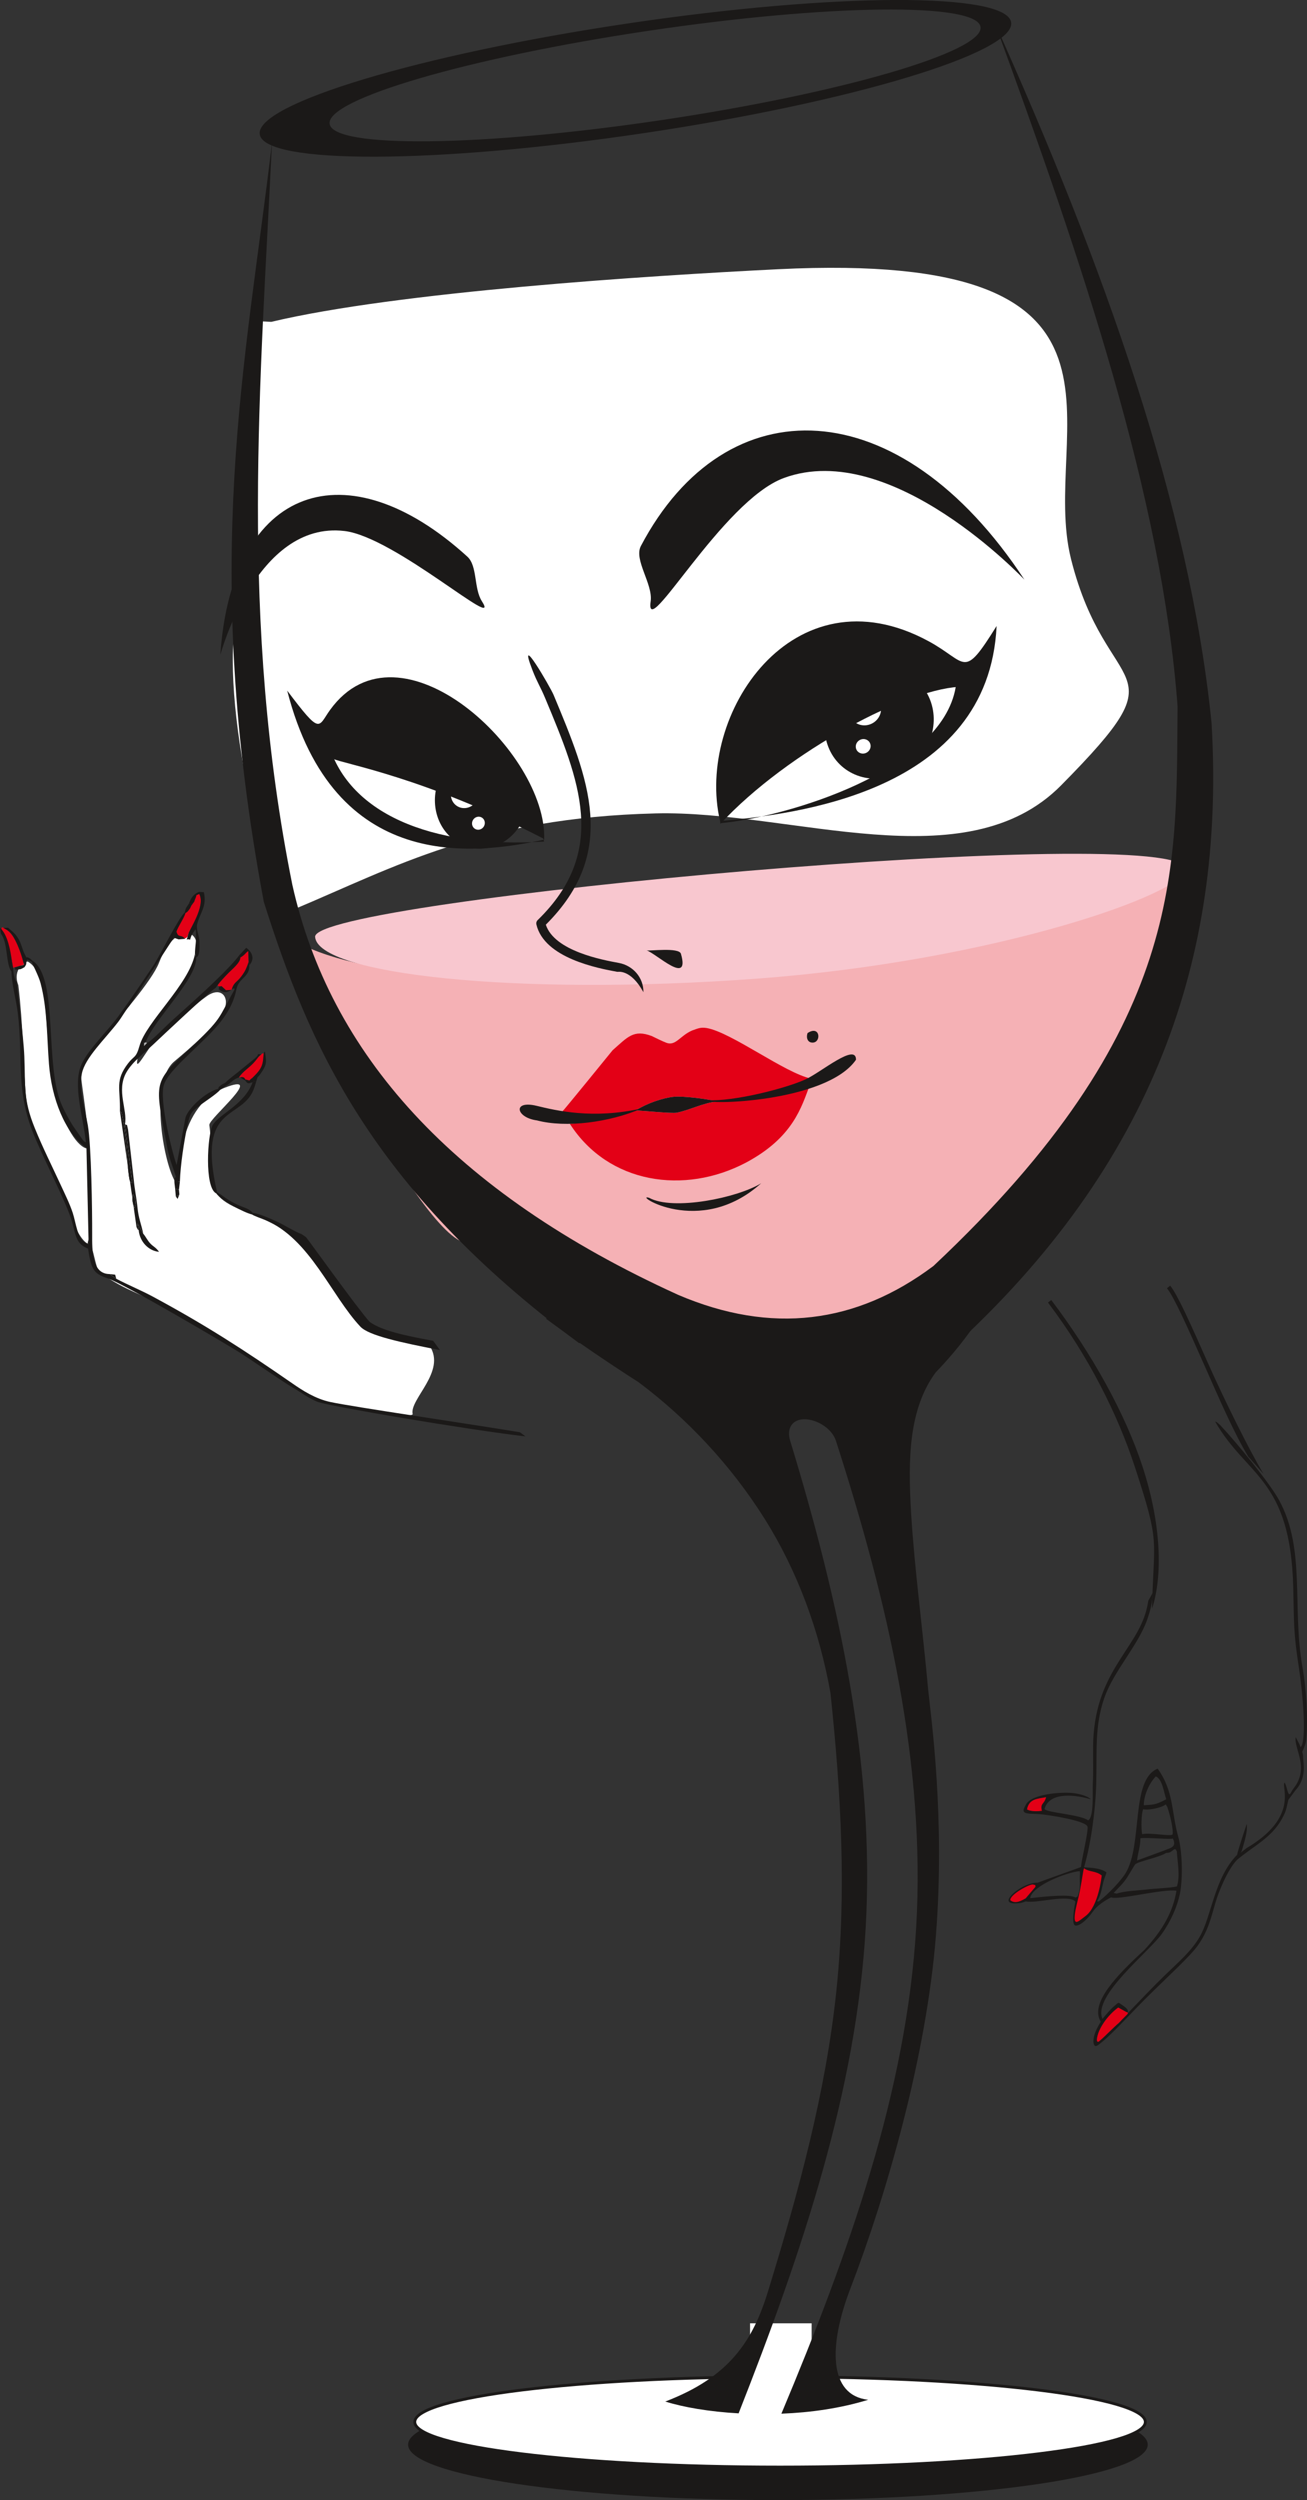 <?xml version="1.0" encoding="UTF-8" standalone="no"?>
<svg version="1.1" width="261.411" height="499.835" id="svg479" viewBox="0 0 261.411 499.835"
    xmlns="http://www.w3.org/2000/svg">
  <rect x="0" y="0" width="261.411" height="499.835" fill="#333333" stroke="none"/>
  <defs
     id="defs483" />
  <path
     d="m 0.783,-132.017 c 0,-0.639 -0.058,-1.242 -0.179,-1.81 -0.116,-0.567 -0.312,-1.063 -0.585,-1.492 -0.268,-0.429 -0.639,-0.769 -1.103,-1.014 -0.46,-0.251 -1.041,-0.376 -1.734,-0.376 -0.638,0 -1.188,0.112 -1.648,0.34 -0.46,0.228 -0.836,0.549 -1.135,0.965 -0.299,0.415 -0.518,0.907 -0.661,1.474 -0.147,0.568 -0.219,1.189 -0.219,1.859 0,0.647 0.058,1.256 0.179,1.823 0.116,0.568 0.312,1.064 0.589,1.488 0.277,0.42 0.648,0.76 1.108,1.005 0.465,0.25 1.046,0.376 1.738,0.376 0.63,0 1.175,-0.112 1.64,-0.34 0.464,-0.228 0.844,-0.545 1.144,-0.956 0.299,-0.411 0.518,-0.903 0.656,-1.47 0.139,-0.567 0.21,-1.193 0.21,-1.872 z m 2.252,-0.138 c 0,0.96 -0.125,1.845 -0.38,2.654 -0.25,0.805 -0.63,1.502 -1.131,2.087 -0.501,0.585 -1.13,1.041 -1.881,1.367 -0.755,0.326 -1.631,0.491 -2.623,0.491 -0.97,0 -1.814,-0.143 -2.534,-0.433 -0.719,-0.286 -1.318,-0.706 -1.796,-1.255 -0.478,-0.55 -0.836,-1.22 -1.073,-2.002 -0.236,-0.786 -0.353,-1.675 -0.353,-2.672 0,-0.961 0.126,-1.846 0.371,-2.65 0.25,-0.808 0.626,-1.506 1.126,-2.091 0.5,-0.586 1.126,-1.037 1.877,-1.363 0.751,-0.322 1.627,-0.483 2.627,-0.483 0.97,0 1.814,0.143 2.533,0.434 0.72,0.286 1.318,0.706 1.796,1.256 0.478,0.55 0.84,1.215 1.081,2.002 0.237,0.786 0.358,1.671 0.358,2.659 z m -14.947,6.032 c 0,0.071 -0.018,0.129 -0.054,0.179 -0.035,0.044 -0.089,0.089 -0.169,0.125 -0.076,0.031 -0.188,0.058 -0.326,0.076 -0.139,0.017 -0.313,0.026 -0.523,0.026 -0.219,0 -0.398,-0.009 -0.536,-0.026 -0.139,-0.018 -0.25,-0.045 -0.335,-0.076 -0.081,-0.036 -0.139,-0.081 -0.175,-0.125 -0.035,-0.05 -0.053,-0.108 -0.053,-0.179 v -10.291 h -5.603 v 10.291 c 0,0.071 -0.018,0.129 -0.054,0.179 -0.036,0.044 -0.094,0.089 -0.179,0.125 -0.08,0.031 -0.192,0.058 -0.335,0.076 -0.138,0.017 -0.313,0.026 -0.522,0.026 -0.215,0 -0.389,-0.009 -0.528,-0.026 -0.143,-0.018 -0.254,-0.045 -0.335,-0.076 -0.085,-0.036 -0.143,-0.081 -0.174,-0.125 -0.031,-0.05 -0.045,-0.108 -0.045,-0.179 v -11.341 c 0,-0.263 0.058,-0.455 0.179,-0.585 0.116,-0.125 0.282,-0.188 0.487,-0.188 h 8.629 c 0.205,0 0.371,0.063 0.482,0.188 0.112,0.13 0.17,0.322 0.17,0.585 z m -16.06,-5.384 h -1.845 c -0.589,0 -1.104,0.049 -1.542,0.151 -0.433,0.099 -0.795,0.251 -1.086,0.447 -0.285,0.197 -0.495,0.429 -0.634,0.706 -0.134,0.277 -0.201,0.594 -0.201,0.952 0,0.612 0.192,1.099 0.581,1.46 0.388,0.362 0.929,0.546 1.631,0.546 0.563,0 1.091,-0.143 1.573,-0.434 0.483,-0.286 0.992,-0.728 1.524,-1.322 z m 2.145,5.397 c 0,0.103 -0.036,0.183 -0.103,0.237 -0.071,0.054 -0.165,0.089 -0.29,0.116 -0.121,0.027 -0.3,0.04 -0.536,0.04 -0.224,0 -0.407,-0.013 -0.541,-0.04 -0.134,-0.027 -0.232,-0.062 -0.295,-0.116 -0.062,-0.054 -0.094,-0.13 -0.094,-0.237 v -1.179 c -0.513,0.549 -1.085,0.978 -1.72,1.282 -0.634,0.299 -1.304,0.451 -2.011,0.451 -0.621,0 -1.184,-0.08 -1.684,-0.241 -0.501,-0.161 -0.929,-0.398 -1.282,-0.701 -0.353,-0.304 -0.63,-0.684 -0.827,-1.126 -0.196,-0.447 -0.295,-0.952 -0.295,-1.519 0,-0.666 0.134,-1.242 0.407,-1.729 0.268,-0.492 0.656,-0.898 1.166,-1.22 0.505,-0.321 1.126,-0.567 1.858,-0.728 0.733,-0.161 1.559,-0.241 2.475,-0.241 h 1.627 v -0.92 c 0,-0.452 -0.049,-0.854 -0.143,-1.207 -0.098,-0.348 -0.25,-0.639 -0.464,-0.871 -0.215,-0.232 -0.492,-0.406 -0.831,-0.523 -0.34,-0.12 -0.76,-0.178 -1.255,-0.178 -0.532,0 -1.01,0.062 -1.43,0.192 -0.424,0.129 -0.795,0.268 -1.112,0.424 -0.318,0.157 -0.586,0.295 -0.8,0.425 -0.21,0.129 -0.371,0.192 -0.474,0.192 -0.071,0 -0.134,-0.018 -0.183,-0.054 -0.053,-0.031 -0.098,-0.085 -0.138,-0.156 -0.041,-0.067 -0.067,-0.157 -0.085,-0.264 -0.018,-0.111 -0.027,-0.228 -0.027,-0.362 0,-0.214 0.013,-0.388 0.045,-0.513 0.031,-0.125 0.107,-0.246 0.223,-0.358 0.116,-0.111 0.322,-0.246 0.608,-0.402 0.285,-0.152 0.621,-0.295 0.996,-0.424 0.371,-0.125 0.782,-0.233 1.228,-0.317 0.443,-0.085 0.894,-0.126 1.345,-0.126 0.844,0 1.564,0.094 2.158,0.286 0.594,0.192 1.072,0.478 1.439,0.849 0.367,0.371 0.63,0.831 0.796,1.381 0.165,0.549 0.25,1.193 0.25,1.926 z m -13.137,-0.027 c 0,0.072 -0.018,0.134 -0.054,0.184 -0.035,0.053 -0.094,0.093 -0.183,0.125 -0.089,0.031 -0.205,0.058 -0.348,0.08 -0.148,0.022 -0.322,0.031 -0.532,0.031 -0.232,0 -0.415,-0.009 -0.554,-0.031 -0.143,-0.022 -0.255,-0.049 -0.344,-0.08 -0.089,-0.032 -0.147,-0.072 -0.183,-0.125 -0.036,-0.05 -0.054,-0.112 -0.054,-0.184 v -7.516 h -7.694 v 7.516 c 0,0.072 -0.018,0.134 -0.053,0.184 -0.036,0.053 -0.094,0.093 -0.184,0.125 -0.085,0.031 -0.201,0.058 -0.344,0.08 -0.147,0.022 -0.326,0.031 -0.545,0.031 -0.21,0 -0.388,-0.009 -0.536,-0.031 -0.147,-0.022 -0.268,-0.049 -0.353,-0.08 -0.089,-0.032 -0.147,-0.072 -0.183,-0.125 -0.036,-0.05 -0.053,-0.112 -0.053,-0.184 v -16.264 c 0,-0.072 0.017,-0.134 0.053,-0.183 0.036,-0.054 0.094,-0.094 0.183,-0.125 0.085,-0.032 0.206,-0.059 0.353,-0.081 0.148,-0.022 0.326,-0.031 0.536,-0.031 0.219,0 0.398,0.009 0.545,0.031 0.143,0.022 0.26,0.049 0.344,0.081 0.09,0.031 0.148,0.071 0.184,0.125 0.035,0.053 0.053,0.111 0.053,0.183 v 6.792 h 7.694 v -6.792 c 0,-0.072 0.018,-0.13 0.054,-0.183 0.036,-0.054 0.094,-0.094 0.183,-0.125 0.089,-0.032 0.201,-0.059 0.344,-0.081 0.139,-0.022 0.322,-0.031 0.554,-0.031 0.21,0 0.384,0.009 0.532,0.031 0.143,0.022 0.259,0.049 0.348,0.081 0.089,0.031 0.148,0.071 0.183,0.125 0.036,0.049 0.054,0.111 0.054,0.183 z m -16.421,-1.099 c 0,0.621 -0.103,1.032 -0.308,1.238 -0.206,0.205 -0.576,0.308 -1.117,0.308 -0.527,0 -0.889,-0.103 -1.09,-0.304 -0.201,-0.201 -0.299,-0.603 -0.299,-1.206 0,-0.621 0.102,-1.032 0.308,-1.238 0.205,-0.206 0.576,-0.309 1.117,-0.309 0.527,0 0.889,0.099 1.09,0.3 0.196,0.201 0.299,0.607 0.299,1.21 z m -6.055,-14.535 c 0,0.161 -0.004,0.299 -0.018,0.429 -0.013,0.125 -0.031,0.25 -0.053,0.366 -0.023,0.121 -0.054,0.232 -0.094,0.344 -0.036,0.107 -0.085,0.223 -0.134,0.344 l -6.099,14.062 c -0.045,0.103 -0.098,0.188 -0.165,0.255 -0.063,0.067 -0.148,0.116 -0.251,0.156 -0.098,0.04 -0.227,0.067 -0.384,0.081 -0.156,0.013 -0.348,0.017 -0.576,0.017 -0.295,0 -0.527,-0.013 -0.693,-0.04 -0.165,-0.027 -0.286,-0.067 -0.361,-0.125 -0.072,-0.053 -0.103,-0.125 -0.099,-0.205 0.009,-0.085 0.04,-0.184 0.094,-0.295 l 6.412,-14.375 h -8.128 c -0.166,0 -0.291,-0.09 -0.371,-0.264 -0.085,-0.174 -0.125,-0.42 -0.125,-0.737 0,-0.165 0.009,-0.308 0.031,-0.433 0.022,-0.121 0.058,-0.224 0.098,-0.309 0.045,-0.08 0.098,-0.142 0.157,-0.183 0.062,-0.04 0.134,-0.058 0.21,-0.058 h 9.87 c 0.121,0 0.228,0.014 0.317,0.04 0.094,0.027 0.166,0.076 0.21,0.157 0.05,0.08 0.085,0.179 0.112,0.304 0.027,0.12 0.04,0.277 0.04,0.469 z m -14.303,14.535 c 0,0.621 -0.103,1.032 -0.308,1.238 -0.206,0.205 -0.576,0.308 -1.117,0.308 -0.527,0 -0.889,-0.103 -1.09,-0.304 -0.201,-0.201 -0.299,-0.603 -0.299,-1.206 0,-0.621 0.102,-1.032 0.308,-1.238 0.205,-0.206 0.576,-0.309 1.117,-0.309 0.527,0 0.889,0.099 1.09,0.3 0.196,0.201 0.299,0.607 0.299,1.21 z m -10.237,-13.606 h -0.027 l -5.451,9.308 h 5.478 z m 4.66,10.233 c 0,0.285 -0.044,0.513 -0.129,0.679 -0.09,0.165 -0.21,0.245 -0.367,0.245 h -1.912 v 3.561 c 0,0.071 -0.018,0.129 -0.053,0.179 -0.036,0.044 -0.099,0.089 -0.188,0.125 -0.089,0.031 -0.21,0.058 -0.353,0.076 -0.143,0.017 -0.326,0.026 -0.549,0.026 -0.219,0 -0.398,-0.009 -0.541,-0.026 -0.143,-0.018 -0.259,-0.045 -0.344,-0.076 -0.085,-0.036 -0.143,-0.081 -0.174,-0.125 -0.031,-0.05 -0.049,-0.108 -0.049,-0.179 v -3.561 h -6.935 c -0.107,0 -0.192,-0.013 -0.259,-0.04 -0.071,-0.027 -0.134,-0.071 -0.192,-0.143 -0.054,-0.067 -0.094,-0.17 -0.116,-0.299 -0.023,-0.13 -0.031,-0.3 -0.031,-0.51 0,-0.165 0.004,-0.312 0.013,-0.442 0.009,-0.129 0.027,-0.25 0.054,-0.357 0.022,-0.112 0.058,-0.215 0.102,-0.313 0.04,-0.103 0.094,-0.21 0.157,-0.322 l 6.041,-10.304 c 0.044,-0.071 0.111,-0.129 0.196,-0.183 0.085,-0.053 0.192,-0.098 0.326,-0.129 0.134,-0.036 0.3,-0.063 0.492,-0.076 0.197,-0.014 0.429,-0.018 0.697,-0.018 0.29,0 0.549,0.009 0.764,0.031 0.219,0.022 0.397,0.054 0.527,0.085 0.134,0.036 0.237,0.085 0.308,0.138 0.072,0.059 0.107,0.126 0.107,0.206 v 10.827 h 1.912 c 0.148,0 0.268,0.076 0.358,0.228 0.094,0.151 0.138,0.384 0.138,0.697 z m -14.781,3.373 c 0,0.621 -0.103,1.032 -0.308,1.238 -0.206,0.205 -0.576,0.308 -1.117,0.308 -0.527,0 -0.889,-0.103 -1.09,-0.304 -0.201,-0.201 -0.299,-0.603 -0.299,-1.206 0,-0.621 0.102,-1.032 0.308,-1.238 0.205,-0.206 0.576,-0.309 1.117,-0.309 0.527,0 0.889,0.099 1.09,0.3 0.196,0.201 0.299,0.607 0.299,1.21 z m -6.269,0.474 c 0,0.156 -0.009,0.295 -0.031,0.415 -0.023,0.126 -0.054,0.228 -0.094,0.309 -0.04,0.085 -0.09,0.143 -0.157,0.183 -0.067,0.04 -0.138,0.058 -0.214,0.058 h -9.375 c -0.12,0 -0.228,-0.013 -0.322,-0.045 -0.089,-0.031 -0.169,-0.08 -0.232,-0.152 -0.067,-0.067 -0.116,-0.169 -0.147,-0.299 -0.032,-0.129 -0.045,-0.29 -0.045,-0.482 0,-0.175 0.009,-0.327 0.022,-0.456 0.014,-0.13 0.041,-0.246 0.085,-0.349 0.045,-0.098 0.103,-0.196 0.17,-0.299 0.067,-0.098 0.156,-0.205 0.264,-0.317 l 3.387,-3.486 c 0.786,-0.804 1.412,-1.524 1.885,-2.163 0.474,-0.634 0.836,-1.215 1.095,-1.742 0.254,-0.523 0.424,-0.997 0.505,-1.425 0.08,-0.429 0.12,-0.831 0.12,-1.207 0,-0.375 -0.062,-0.732 -0.187,-1.067 -0.13,-0.335 -0.309,-0.63 -0.55,-0.885 -0.237,-0.255 -0.536,-0.456 -0.898,-0.603 -0.357,-0.147 -0.773,-0.223 -1.242,-0.223 -0.549,0 -1.041,0.076 -1.479,0.223 -0.433,0.147 -0.817,0.313 -1.148,0.487 -0.326,0.174 -0.603,0.339 -0.822,0.487 -0.219,0.147 -0.384,0.223 -0.491,0.223 -0.063,0 -0.121,-0.018 -0.17,-0.053 -0.049,-0.036 -0.089,-0.09 -0.121,-0.17 -0.031,-0.076 -0.058,-0.183 -0.075,-0.313 -0.018,-0.134 -0.027,-0.29 -0.027,-0.473 0,-0.13 0.004,-0.242 0.013,-0.34 0.009,-0.094 0.022,-0.179 0.045,-0.25 0.022,-0.067 0.049,-0.134 0.085,-0.197 0.035,-0.058 0.107,-0.134 0.21,-0.228 0.107,-0.089 0.286,-0.214 0.545,-0.37 0.254,-0.161 0.58,-0.313 0.969,-0.465 0.384,-0.156 0.813,-0.281 1.282,-0.389 0.465,-0.102 0.956,-0.156 1.47,-0.156 0.822,0 1.541,0.116 2.154,0.348 0.617,0.228 1.126,0.545 1.533,0.948 0.406,0.402 0.71,0.867 0.911,1.398 0.201,0.532 0.3,1.099 0.3,1.702 0,0.541 -0.05,1.081 -0.143,1.617 -0.099,0.536 -0.3,1.117 -0.608,1.743 -0.313,0.625 -0.759,1.317 -1.345,2.082 -0.581,0.764 -1.358,1.644 -2.328,2.641 l -2.681,2.801 h 7.373 c 0.067,0 0.134,0.018 0.201,0.058 0.067,0.04 0.125,0.098 0.169,0.174 0.05,0.081 0.085,0.179 0.108,0.295 0.022,0.116 0.031,0.255 0.031,0.411 z m 117.786,0.639 c 0,0.071 -0.018,0.129 -0.054,0.179 -0.035,0.044 -0.089,0.089 -0.17,0.125 -0.076,0.031 -0.188,0.058 -0.327,0.076 -0.138,0.017 -0.312,0.026 -0.522,0.026 -0.219,0 -0.398,-0.009 -0.536,-0.026 -0.139,-0.018 -0.25,-0.045 -0.335,-0.076 -0.081,-0.036 -0.139,-0.081 -0.175,-0.125 -0.035,-0.05 -0.053,-0.108 -0.053,-0.179 v -10.291 h -3.244 c -0.138,1.385 -0.308,2.618 -0.504,3.7 -0.197,1.081 -0.416,2.024 -0.662,2.828 -0.245,0.8 -0.522,1.479 -0.826,2.029 -0.304,0.55 -0.639,0.992 -1.001,1.327 -0.366,0.335 -0.76,0.577 -1.185,0.724 -0.42,0.147 -0.875,0.223 -1.353,0.223 -0.081,0 -0.148,-0.013 -0.206,-0.04 -0.054,-0.027 -0.103,-0.071 -0.138,-0.143 -0.031,-0.067 -0.058,-0.166 -0.076,-0.295 -0.018,-0.125 -0.027,-0.286 -0.027,-0.487 0,-0.21 0.004,-0.379 0.018,-0.509 0.013,-0.129 0.035,-0.237 0.067,-0.313 0.031,-0.08 0.071,-0.129 0.116,-0.156 0.049,-0.027 0.107,-0.04 0.179,-0.04 0.29,0 0.562,-0.067 0.826,-0.201 0.259,-0.139 0.505,-0.362 0.733,-0.67 0.228,-0.309 0.442,-0.715 0.643,-1.216 0.197,-0.505 0.38,-1.122 0.55,-1.854 0.165,-0.733 0.321,-1.591 0.469,-2.574 0.147,-0.978 0.29,-2.109 0.42,-3.383 0.017,-0.264 0.08,-0.455 0.192,-0.585 0.107,-0.125 0.263,-0.188 0.465,-0.188 h 6.05 c 0.206,0 0.371,0.063 0.487,0.192 0.121,0.125 0.179,0.317 0.179,0.581 z m 14.325,0 c 0,0.071 -0.018,0.129 -0.053,0.179 -0.035,0.044 -0.09,0.089 -0.17,0.125 -0.08,0.031 -0.188,0.058 -0.331,0.076 -0.138,0.017 -0.312,0.026 -0.522,0.026 -0.223,0 -0.402,-0.009 -0.541,-0.026 -0.143,-0.018 -0.25,-0.045 -0.331,-0.076 -0.08,-0.036 -0.134,-0.081 -0.17,-0.125 -0.036,-0.05 -0.054,-0.108 -0.054,-0.179 v -5.17 h -5.978 v 5.17 c 0,0.071 -0.018,0.129 -0.054,0.179 -0.036,0.044 -0.089,0.089 -0.17,0.125 -0.08,0.031 -0.187,0.058 -0.33,0.076 -0.139,0.017 -0.318,0.026 -0.536,0.026 -0.215,0 -0.389,-0.009 -0.528,-0.026 -0.143,-0.018 -0.254,-0.045 -0.335,-0.076 -0.085,-0.036 -0.143,-0.081 -0.174,-0.125 -0.031,-0.05 -0.045,-0.108 -0.045,-0.179 v -11.788 c 0,-0.072 0.014,-0.13 0.045,-0.179 0.031,-0.044 0.089,-0.089 0.174,-0.13 0.081,-0.04 0.192,-0.067 0.335,-0.08 0.139,-0.013 0.313,-0.018 0.528,-0.018 0.219,0 0.398,0.005 0.536,0.018 0.143,0.013 0.25,0.04 0.33,0.08 0.081,0.041 0.134,0.085 0.17,0.13 0.036,0.049 0.054,0.107 0.054,0.179 v 4.794 h 5.978 v -4.794 c 0,-0.072 0.018,-0.13 0.054,-0.179 0.035,-0.044 0.089,-0.089 0.17,-0.13 0.081,-0.04 0.187,-0.067 0.331,-0.08 0.139,-0.013 0.318,-0.018 0.541,-0.018 0.21,0 0.384,0.005 0.522,0.018 0.143,0.013 0.251,0.04 0.331,0.08 0.08,0.041 0.134,0.085 0.17,0.13 0.035,0.049 0.053,0.107 0.053,0.179 z m 14.04,-6.408 c 0,0.34 -0.084,0.581 -0.255,0.729 -0.17,0.143 -0.366,0.214 -0.585,0.214 h -7.739 c 0,0.657 0.067,1.247 0.196,1.77 0.13,0.527 0.349,0.979 0.657,1.354 0.304,0.375 0.702,0.661 1.188,0.862 0.492,0.201 1.091,0.304 1.796,0.304 0.559,0 1.059,-0.045 1.493,-0.139 0.437,-0.089 0.818,-0.192 1.134,-0.303 0.318,-0.112 0.581,-0.215 0.787,-0.304 0.205,-0.094 0.357,-0.139 0.464,-0.139 0.063,0 0.116,0.014 0.166,0.045 0.044,0.031 0.084,0.076 0.107,0.139 0.028,0.058 0.049,0.142 0.062,0.25 0.014,0.111 0.018,0.241 0.018,0.397 0,0.112 -0.004,0.21 -0.013,0.295 -0.009,0.081 -0.018,0.157 -0.032,0.219 -0.013,0.067 -0.035,0.125 -0.067,0.179 -0.031,0.049 -0.067,0.098 -0.116,0.147 -0.049,0.049 -0.192,0.125 -0.424,0.233 -0.237,0.111 -0.541,0.214 -0.916,0.321 -0.375,0.103 -0.809,0.197 -1.3,0.277 -0.491,0.085 -1.014,0.125 -1.573,0.125 -0.97,0 -1.814,-0.134 -2.543,-0.406 -0.728,-0.268 -1.34,-0.67 -1.836,-1.202 -0.496,-0.536 -0.871,-1.202 -1.121,-2.006 -0.255,-0.8 -0.38,-1.734 -0.38,-2.802 0,-1.01 0.13,-1.921 0.393,-2.73 0.259,-0.804 0.639,-1.492 1.131,-2.056 0.491,-0.563 1.09,-0.992 1.787,-1.295 0.697,-0.3 1.478,-0.452 2.341,-0.452 0.924,0 1.711,0.148 2.359,0.447 0.653,0.295 1.184,0.697 1.604,1.197 0.416,0.501 0.724,1.091 0.921,1.77 0.196,0.674 0.294,1.399 0.294,2.167 z m -2.171,-0.638 c 0.027,-1.135 -0.223,-2.029 -0.755,-2.676 -0.531,-0.648 -1.314,-0.97 -2.354,-0.97 -0.537,0 -1.005,0.098 -1.408,0.299 -0.402,0.202 -0.738,0.469 -1.01,0.804 -0.273,0.331 -0.483,0.719 -0.63,1.158 -0.147,0.442 -0.232,0.902 -0.25,1.385 z m 15.804,7.047 c 0,0.071 -0.018,0.129 -0.053,0.179 -0.036,0.044 -0.09,0.089 -0.17,0.125 -0.08,0.031 -0.188,0.058 -0.331,0.076 -0.138,0.017 -0.312,0.026 -0.522,0.026 -0.224,0 -0.402,-0.009 -0.541,-0.026 -0.143,-0.018 -0.25,-0.045 -0.331,-0.076 -0.08,-0.036 -0.134,-0.081 -0.169,-0.125 -0.036,-0.05 -0.054,-0.108 -0.054,-0.179 v -5.17 h -5.978 v 5.17 c 0,0.071 -0.018,0.129 -0.054,0.179 -0.035,0.044 -0.089,0.089 -0.17,0.125 -0.08,0.031 -0.187,0.058 -0.33,0.076 -0.139,0.017 -0.318,0.026 -0.536,0.026 -0.215,0 -0.389,-0.009 -0.528,-0.026 -0.143,-0.018 -0.254,-0.045 -0.335,-0.076 -0.085,-0.036 -0.143,-0.081 -0.174,-0.125 -0.031,-0.05 -0.045,-0.108 -0.045,-0.179 v -11.788 c 0,-0.072 0.014,-0.13 0.045,-0.179 0.031,-0.044 0.089,-0.089 0.174,-0.13 0.081,-0.04 0.192,-0.067 0.335,-0.08 0.139,-0.013 0.313,-0.018 0.528,-0.018 0.218,0 0.397,0.005 0.536,0.018 0.143,0.013 0.25,0.04 0.33,0.08 0.081,0.041 0.134,0.085 0.17,0.13 0.036,0.049 0.054,0.107 0.054,0.179 v 4.794 h 5.978 v -4.794 c 0,-0.072 0.018,-0.13 0.054,-0.179 0.035,-0.044 0.089,-0.089 0.169,-0.13 0.081,-0.04 0.188,-0.067 0.331,-0.08 0.139,-0.013 0.317,-0.018 0.541,-0.018 0.21,0 0.384,0.005 0.522,0.018 0.143,0.013 0.251,0.04 0.331,0.08 0.08,0.041 0.134,0.085 0.17,0.13 0.035,0.049 0.053,0.107 0.053,0.179 z m 14.335,0 c 0,0.071 -0.018,0.129 -0.053,0.179 -0.036,0.044 -0.09,0.089 -0.17,0.125 -0.08,0.031 -0.188,0.058 -0.331,0.076 -0.138,0.017 -0.312,0.026 -0.522,0.026 -0.224,0 -0.402,-0.009 -0.541,-0.026 -0.143,-0.018 -0.25,-0.045 -0.331,-0.076 -0.08,-0.036 -0.134,-0.081 -0.169,-0.125 -0.035,-0.05 -0.054,-0.108 -0.054,-0.179 v -5.17 h -5.978 v 5.17 c 0,0.071 -0.018,0.129 -0.054,0.179 -0.036,0.044 -0.089,0.089 -0.17,0.125 -0.08,0.031 -0.188,0.058 -0.331,0.076 -0.139,0.017 -0.318,0.026 -0.536,0.026 -0.215,0 -0.389,-0.009 -0.527,-0.026 -0.143,-0.018 -0.255,-0.045 -0.335,-0.076 -0.085,-0.036 -0.143,-0.081 -0.174,-0.125 -0.031,-0.05 -0.044,-0.108 -0.044,-0.179 v -11.788 c 0,-0.072 0.014,-0.13 0.044,-0.179 0.032,-0.044 0.089,-0.089 0.174,-0.13 0.081,-0.04 0.192,-0.067 0.335,-0.08 0.139,-0.013 0.313,-0.018 0.527,-0.018 0.218,0 0.397,0.005 0.536,0.018 0.143,0.013 0.251,0.04 0.331,0.08 0.081,0.041 0.134,0.085 0.17,0.13 0.036,0.049 0.054,0.107 0.054,0.179 v 4.794 h 5.978 v -4.794 c 0,-0.072 0.018,-0.13 0.054,-0.179 0.035,-0.044 0.089,-0.089 0.169,-0.13 0.081,-0.04 0.188,-0.067 0.331,-0.08 0.139,-0.013 0.317,-0.018 0.541,-0.018 0.21,0 0.384,0.005 0.522,0.018 0.143,0.013 0.251,0.04 0.331,0.08 0.08,0.041 0.134,0.085 0.17,0.13 0.035,0.049 0.053,0.107 0.053,0.179 z m 12.887,0.013 c 0,0.103 -0.036,0.183 -0.103,0.237 -0.071,0.054 -0.165,0.089 -0.29,0.116 -0.121,0.027 -0.3,0.04 -0.536,0.04 -0.224,0 -0.407,-0.013 -0.541,-0.04 -0.134,-0.027 -0.232,-0.062 -0.295,-0.116 -0.062,-0.054 -0.094,-0.13 -0.094,-0.237 v -1.179 c -0.514,0.549 -1.085,0.979 -1.72,1.282 -0.634,0.299 -1.304,0.451 -2.011,0.451 -0.621,0 -1.184,-0.08 -1.684,-0.241 -0.501,-0.161 -0.929,-0.398 -1.282,-0.701 -0.353,-0.304 -0.63,-0.684 -0.827,-1.126 -0.196,-0.447 -0.295,-0.952 -0.295,-1.52 0,-0.666 0.134,-1.242 0.407,-1.729 0.268,-0.492 0.656,-0.898 1.166,-1.22 0.505,-0.322 1.126,-0.568 1.858,-0.728 0.733,-0.161 1.56,-0.241 2.476,-0.241 h 1.626 v -0.92 c 0,-0.452 -0.049,-0.854 -0.143,-1.207 -0.098,-0.348 -0.25,-0.639 -0.464,-0.871 -0.215,-0.232 -0.492,-0.406 -0.831,-0.523 -0.34,-0.12 -0.76,-0.179 -1.255,-0.179 -0.532,0 -1.01,0.062 -1.43,0.192 -0.424,0.129 -0.795,0.268 -1.112,0.424 -0.318,0.157 -0.586,0.294 -0.8,0.425 -0.21,0.129 -0.371,0.192 -0.474,0.192 -0.071,0 -0.134,-0.018 -0.183,-0.054 -0.053,-0.031 -0.098,-0.085 -0.138,-0.156 -0.041,-0.067 -0.068,-0.157 -0.085,-0.264 -0.018,-0.111 -0.027,-0.228 -0.027,-0.362 0,-0.214 0.013,-0.388 0.044,-0.514 0.032,-0.125 0.107,-0.246 0.224,-0.358 0.116,-0.111 0.322,-0.246 0.608,-0.402 0.285,-0.152 0.621,-0.295 0.996,-0.424 0.371,-0.125 0.782,-0.233 1.228,-0.318 0.443,-0.085 0.894,-0.126 1.345,-0.126 0.845,0 1.564,0.094 2.158,0.286 0.594,0.192 1.072,0.478 1.439,0.849 0.367,0.371 0.63,0.831 0.796,1.381 0.165,0.549 0.25,1.193 0.25,1.926 z m -2.146,-5.397 h -1.845 c -0.589,0 -1.103,0.049 -1.541,0.152 -0.433,0.099 -0.795,0.251 -1.086,0.446 -0.285,0.197 -0.495,0.429 -0.634,0.706 -0.134,0.277 -0.201,0.594 -0.201,0.952 0,0.612 0.192,1.099 0.581,1.46 0.388,0.362 0.929,0.546 1.631,0.546 0.563,0 1.091,-0.143 1.573,-0.434 0.483,-0.286 0.992,-0.728 1.523,-1.322 z m 14.8,5.384 c 0,0.071 -0.013,0.129 -0.044,0.183 -0.032,0.054 -0.085,0.094 -0.166,0.125 -0.08,0.031 -0.188,0.054 -0.331,0.072 -0.139,0.017 -0.322,0.026 -0.55,0.026 -0.215,0 -0.39,-0.009 -0.527,-0.026 -0.143,-0.018 -0.255,-0.041 -0.335,-0.072 -0.085,-0.031 -0.143,-0.071 -0.174,-0.125 -0.032,-0.049 -0.045,-0.112 -0.045,-0.183 v -4.956 h -1.242 c -0.541,0 -0.96,0.045 -1.264,0.13 -0.3,0.089 -0.572,0.232 -0.809,0.438 -0.241,0.205 -0.456,0.47 -0.648,0.787 -0.192,0.317 -0.375,0.706 -0.55,1.171 l -0.956,2.301 c -0.044,0.112 -0.09,0.206 -0.143,0.273 -0.054,0.071 -0.13,0.125 -0.228,0.165 -0.098,0.04 -0.228,0.067 -0.38,0.081 -0.152,0.013 -0.339,0.017 -0.567,0.017 -0.161,0 -0.308,-0.004 -0.433,-0.013 -0.126,-0.009 -0.233,-0.022 -0.322,-0.045 -0.085,-0.022 -0.152,-0.058 -0.192,-0.107 -0.045,-0.045 -0.067,-0.107 -0.067,-0.174 0,-0.063 0.022,-0.161 0.071,-0.295 0.049,-0.134 0.148,-0.371 0.295,-0.71 l 0.943,-2.212 c 0.245,-0.558 0.545,-1.042 0.902,-1.444 0.358,-0.406 0.769,-0.706 1.233,-0.898 -0.849,-0.156 -1.519,-0.496 -2.024,-1.014 -0.5,-0.523 -0.75,-1.211 -0.75,-2.068 0,-0.568 0.116,-1.081 0.353,-1.542 0.237,-0.46 0.581,-0.848 1.041,-1.166 0.455,-0.321 1.018,-0.567 1.688,-0.737 0.666,-0.17 1.43,-0.254 2.297,-0.254 0.205,0 0.451,0.004 0.723,0.013 0.278,0.009 0.559,0.022 0.849,0.04 0.295,0.018 0.577,0.036 0.854,0.058 0.272,0.023 0.51,0.041 0.71,0.058 0.263,0.028 0.46,0.121 0.59,0.291 0.129,0.165 0.197,0.371 0.197,0.612 z m -2.172,-10.532 c -0.313,-0.044 -0.634,-0.076 -0.965,-0.089 -0.326,-0.014 -0.63,-0.018 -0.911,-0.018 -0.59,0 -1.081,0.049 -1.475,0.152 -0.398,0.098 -0.71,0.245 -0.951,0.433 -0.237,0.188 -0.407,0.411 -0.505,0.666 -0.103,0.25 -0.152,0.531 -0.152,0.84 0,0.312 0.058,0.598 0.174,0.848 0.12,0.251 0.295,0.461 0.536,0.63 0.237,0.17 0.545,0.304 0.916,0.393 0.376,0.094 0.894,0.139 1.564,0.139 h 1.77 z m 20.407,7.261 c 0,0.594 -0.116,1.125 -0.353,1.599 -0.237,0.469 -0.572,0.876 -1.014,1.211 -0.438,0.335 -0.978,0.589 -1.613,0.764 -0.639,0.174 -1.362,0.263 -2.172,0.263 -0.456,0 -0.88,-0.031 -1.278,-0.098 -0.397,-0.067 -0.755,-0.152 -1.085,-0.255 -0.326,-0.098 -0.599,-0.21 -0.822,-0.33 -0.224,-0.116 -0.38,-0.219 -0.469,-0.295 -0.094,-0.081 -0.161,-0.152 -0.206,-0.219 -0.045,-0.063 -0.071,-0.134 -0.089,-0.215 -0.018,-0.075 -0.036,-0.174 -0.049,-0.286 -0.014,-0.111 -0.018,-0.246 -0.018,-0.402 0,-0.139 0.009,-0.255 0.027,-0.353 0.017,-0.094 0.04,-0.175 0.067,-0.233 0.022,-0.062 0.053,-0.107 0.089,-0.138 0.036,-0.031 0.085,-0.045 0.143,-0.045 0.098,0 0.232,0.058 0.402,0.178 0.17,0.116 0.398,0.246 0.688,0.388 0.287,0.148 0.643,0.282 1.068,0.403 0.42,0.12 0.943,0.183 1.564,0.183 0.438,0 0.831,-0.045 1.18,-0.139 0.348,-0.089 0.643,-0.228 0.889,-0.406 0.246,-0.179 0.433,-0.402 0.572,-0.675 0.134,-0.268 0.201,-0.585 0.201,-0.943 0,-0.308 -0.067,-0.58 -0.197,-0.826 -0.129,-0.246 -0.335,-0.451 -0.616,-0.621 -0.277,-0.17 -0.635,-0.304 -1.073,-0.402 -0.437,-0.094 -0.965,-0.143 -1.586,-0.143 h -1.309 c -0.089,0 -0.156,-0.013 -0.21,-0.044 -0.053,-0.031 -0.098,-0.08 -0.138,-0.143 -0.04,-0.067 -0.067,-0.156 -0.08,-0.263 -0.014,-0.107 -0.018,-0.237 -0.018,-0.384 0,-0.143 0.009,-0.264 0.027,-0.367 0.017,-0.107 0.044,-0.187 0.075,-0.25 0.036,-0.063 0.081,-0.107 0.134,-0.138 0.05,-0.032 0.117,-0.045 0.193,-0.045 h 1.269 c 0.545,0 1.018,-0.045 1.412,-0.13 0.398,-0.089 0.728,-0.219 0.992,-0.388 0.268,-0.17 0.46,-0.38 0.59,-0.63 0.125,-0.25 0.188,-0.536 0.188,-0.858 0,-0.29 -0.062,-0.545 -0.184,-0.764 -0.12,-0.219 -0.286,-0.398 -0.491,-0.545 -0.201,-0.143 -0.456,-0.251 -0.751,-0.326 -0.294,-0.076 -0.612,-0.112 -0.952,-0.112 -0.531,0 -1.006,0.063 -1.421,0.183 -0.416,0.121 -0.773,0.255 -1.072,0.398 -0.3,0.147 -0.545,0.277 -0.738,0.393 -0.192,0.121 -0.326,0.179 -0.406,0.179 -0.045,0 -0.085,-0.009 -0.125,-0.032 -0.036,-0.022 -0.072,-0.062 -0.103,-0.12 -0.031,-0.054 -0.054,-0.134 -0.067,-0.232 -0.013,-0.098 -0.018,-0.219 -0.018,-0.357 0,-0.255 0.018,-0.451 0.058,-0.598 0.041,-0.152 0.112,-0.277 0.219,-0.38 0.103,-0.103 0.286,-0.228 0.55,-0.367 0.259,-0.138 0.567,-0.263 0.92,-0.37 0.353,-0.108 0.737,-0.201 1.153,-0.273 0.415,-0.076 0.84,-0.112 1.277,-0.112 0.639,0 1.22,0.067 1.756,0.201 0.532,0.139 0.987,0.34 1.367,0.617 0.38,0.272 0.675,0.617 0.885,1.019 0.21,0.406 0.312,0.88 0.312,1.421 0,0.322 -0.053,0.63 -0.156,0.921 -0.107,0.294 -0.255,0.563 -0.451,0.804 -0.197,0.245 -0.438,0.464 -0.729,0.656 -0.286,0.193 -0.603,0.34 -0.956,0.443 l -0.028,0.013 c 0.344,0.036 0.679,0.134 1.01,0.295 0.331,0.165 0.63,0.371 0.889,0.63 0.264,0.259 0.474,0.563 0.635,0.916 0.161,0.357 0.241,0.746 0.241,1.175 z m 12.06,3.284 c 0,0.103 -0.036,0.183 -0.103,0.237 -0.071,0.054 -0.165,0.089 -0.29,0.116 -0.121,0.027 -0.3,0.04 -0.536,0.04 -0.224,0 -0.407,-0.013 -0.541,-0.04 -0.134,-0.027 -0.232,-0.062 -0.295,-0.116 -0.062,-0.054 -0.094,-0.13 -0.094,-0.237 v -1.179 c -0.513,0.549 -1.085,0.979 -1.72,1.282 -0.634,0.299 -1.304,0.451 -2.01,0.451 -0.621,0 -1.185,-0.08 -1.684,-0.241 -0.501,-0.161 -0.929,-0.398 -1.282,-0.701 -0.353,-0.304 -0.63,-0.684 -0.827,-1.126 -0.196,-0.447 -0.295,-0.952 -0.295,-1.52 0,-0.666 0.134,-1.242 0.406,-1.729 0.268,-0.492 0.657,-0.898 1.167,-1.22 0.505,-0.322 1.126,-0.568 1.858,-0.728 0.733,-0.161 1.559,-0.241 2.475,-0.241 h 1.627 v -0.92 c 0,-0.452 -0.049,-0.854 -0.143,-1.207 -0.098,-0.348 -0.25,-0.639 -0.465,-0.871 -0.215,-0.232 -0.492,-0.406 -0.831,-0.523 -0.34,-0.12 -0.76,-0.179 -1.255,-0.179 -0.532,0 -1.01,0.062 -1.43,0.192 -0.424,0.129 -0.795,0.268 -1.112,0.424 -0.318,0.157 -0.586,0.294 -0.8,0.425 -0.21,0.129 -0.371,0.192 -0.474,0.192 -0.071,0 -0.134,-0.018 -0.183,-0.054 -0.053,-0.031 -0.098,-0.085 -0.139,-0.156 -0.041,-0.067 -0.067,-0.157 -0.085,-0.264 -0.018,-0.111 -0.027,-0.228 -0.027,-0.362 0,-0.214 0.013,-0.388 0.044,-0.514 0.031,-0.125 0.107,-0.246 0.223,-0.358 0.116,-0.111 0.322,-0.246 0.608,-0.402 0.285,-0.152 0.621,-0.295 0.996,-0.424 0.371,-0.125 0.782,-0.233 1.228,-0.318 0.443,-0.085 0.894,-0.126 1.345,-0.126 0.844,0 1.564,0.094 2.158,0.286 0.594,0.192 1.072,0.478 1.438,0.849 0.367,0.371 0.63,0.831 0.796,1.381 0.165,0.549 0.25,1.193 0.25,1.926 z m -2.145,-5.397 h -1.846 c -0.589,0 -1.103,0.049 -1.541,0.152 -0.433,0.099 -0.795,0.251 -1.086,0.446 -0.285,0.197 -0.495,0.429 -0.634,0.706 -0.134,0.277 -0.201,0.594 -0.201,0.952 0,0.612 0.192,1.099 0.581,1.46 0.388,0.362 0.929,0.546 1.631,0.546 0.563,0 1.091,-0.143 1.573,-0.434 0.482,-0.286 0.992,-0.728 1.523,-1.322 z m 13.137,-5.765 c 0,0.175 -0.009,0.322 -0.031,0.443 -0.022,0.12 -0.054,0.223 -0.094,0.299 -0.036,0.08 -0.08,0.139 -0.129,0.17 -0.05,0.036 -0.108,0.053 -0.175,0.053 h -4.423 v 10.184 c 0,0.071 -0.018,0.129 -0.054,0.179 -0.036,0.044 -0.089,0.089 -0.17,0.125 -0.08,0.031 -0.187,0.058 -0.331,0.076 -0.139,0.017 -0.318,0.026 -0.536,0.026 -0.215,0 -0.389,-0.009 -0.528,-0.026 -0.143,-0.018 -0.255,-0.045 -0.335,-0.076 -0.085,-0.036 -0.143,-0.081 -0.174,-0.125 -0.031,-0.05 -0.045,-0.108 -0.045,-0.179 v -11.341 c 0,-0.264 0.058,-0.455 0.179,-0.585 0.116,-0.125 0.277,-0.188 0.487,-0.188 h 5.925 c 0.071,0 0.129,0.018 0.179,0.059 0.049,0.04 0.089,0.098 0.129,0.183 0.04,0.08 0.072,0.183 0.094,0.299 0.022,0.116 0.031,0.259 0.031,0.424 z m 11.024,11.162 c 0,0.103 -0.036,0.183 -0.103,0.237 -0.071,0.054 -0.165,0.089 -0.291,0.116 -0.12,0.027 -0.3,0.04 -0.536,0.04 -0.224,0 -0.407,-0.013 -0.541,-0.04 -0.134,-0.027 -0.232,-0.062 -0.295,-0.116 -0.062,-0.054 -0.093,-0.13 -0.093,-0.237 v -1.179 c -0.514,0.549 -1.086,0.979 -1.72,1.282 -0.634,0.299 -1.305,0.451 -2.011,0.451 -0.621,0 -1.184,-0.08 -1.684,-0.241 -0.501,-0.161 -0.929,-0.398 -1.282,-0.701 -0.353,-0.304 -0.63,-0.684 -0.827,-1.126 -0.196,-0.447 -0.295,-0.952 -0.295,-1.52 0,-0.666 0.134,-1.242 0.407,-1.729 0.268,-0.492 0.656,-0.898 1.166,-1.22 0.505,-0.322 1.126,-0.568 1.858,-0.728 0.733,-0.161 1.56,-0.241 2.476,-0.241 h 1.626 v -0.92 c 0,-0.452 -0.049,-0.854 -0.143,-1.207 -0.098,-0.348 -0.25,-0.639 -0.464,-0.871 -0.215,-0.232 -0.492,-0.406 -0.831,-0.523 -0.34,-0.12 -0.76,-0.179 -1.256,-0.179 -0.532,0 -1.01,0.062 -1.43,0.192 -0.424,0.129 -0.796,0.268 -1.113,0.424 -0.318,0.157 -0.586,0.294 -0.8,0.425 -0.21,0.129 -0.371,0.192 -0.474,0.192 -0.071,0 -0.134,-0.018 -0.183,-0.054 -0.053,-0.031 -0.098,-0.085 -0.138,-0.156 -0.041,-0.067 -0.067,-0.157 -0.085,-0.264 -0.018,-0.111 -0.027,-0.228 -0.027,-0.362 0,-0.214 0.013,-0.388 0.045,-0.514 0.031,-0.125 0.107,-0.246 0.223,-0.358 0.116,-0.111 0.322,-0.246 0.608,-0.402 0.285,-0.152 0.621,-0.295 0.996,-0.424 0.371,-0.125 0.782,-0.233 1.228,-0.318 0.443,-0.085 0.894,-0.126 1.346,-0.126 0.844,0 1.564,0.094 2.158,0.286 0.594,0.192 1.072,0.478 1.439,0.849 0.367,0.371 0.63,0.831 0.796,1.381 0.165,0.549 0.25,1.193 0.25,1.926 z m -2.146,-5.397 h -1.845 c -0.589,0 -1.103,0.049 -1.541,0.152 -0.433,0.099 -0.795,0.251 -1.086,0.446 -0.285,0.197 -0.495,0.429 -0.634,0.706 -0.134,0.277 -0.201,0.594 -0.201,0.952 0,0.612 0.192,1.099 0.581,1.46 0.388,0.362 0.929,0.546 1.631,0.546 0.563,0 1.091,-0.143 1.573,-0.434 0.483,-0.286 0.992,-0.728 1.523,-1.322 z m 6.221,9.66 c 0,0.063 -0.014,0.112 -0.041,0.152 -0.026,0.036 -0.076,0.072 -0.147,0.098 -0.076,0.023 -0.17,0.045 -0.281,0.063 -0.112,0.018 -0.251,0.027 -0.416,0.027 -0.183,0 -0.335,-0.008 -0.451,-0.027 -0.116,-0.018 -0.21,-0.04 -0.286,-0.063 -0.071,-0.026 -0.125,-0.062 -0.156,-0.098 -0.032,-0.04 -0.045,-0.089 -0.045,-0.152 v -5.237 c 0,-0.219 0.036,-0.362 0.107,-0.433 0.067,-0.067 0.206,-0.103 0.407,-0.103 h 0.84 c 0.326,-0.393 0.629,-0.84 0.906,-1.349 0.282,-0.505 0.545,-1.139 0.787,-1.903 0.241,-0.764 0.46,-1.684 0.661,-2.757 0.201,-1.072 0.389,-2.355 0.554,-3.847 0.018,-0.121 0.04,-0.232 0.071,-0.335 0.032,-0.098 0.076,-0.179 0.13,-0.237 0.058,-0.053 0.125,-0.098 0.205,-0.134 0.076,-0.036 0.17,-0.053 0.273,-0.053 h 6.537 c 0.21,0 0.371,0.063 0.487,0.188 0.12,0.13 0.179,0.322 0.179,0.585 v 9.844 h 1.635 c 0.183,0 0.312,0.036 0.394,0.103 0.076,0.071 0.116,0.214 0.116,0.433 v 5.237 c 0,0.063 -0.013,0.112 -0.04,0.152 -0.028,0.036 -0.076,0.072 -0.148,0.098 -0.076,0.023 -0.174,0.045 -0.295,0.063 -0.12,0.018 -0.263,0.027 -0.429,0.027 -0.175,0 -0.318,-0.008 -0.429,-0.027 -0.112,-0.018 -0.206,-0.04 -0.282,-0.063 -0.071,-0.026 -0.125,-0.062 -0.156,-0.098 -0.031,-0.04 -0.045,-0.089 -0.045,-0.152 v -3.95 H 153.678 Z m 8.15,-14.62 h -3.727 c -0.183,1.425 -0.371,2.627 -0.568,3.606 -0.197,0.978 -0.406,1.8 -0.63,2.475 -0.223,0.674 -0.456,1.22 -0.701,1.644 -0.242,0.424 -0.496,0.8 -0.76,1.121 h 6.386 z m 76.23,8.807 c 0,0.268 -0.013,0.518 -0.04,0.742 -0.027,0.227 -0.067,0.442 -0.125,0.643 -0.054,0.201 -0.134,0.398 -0.237,0.594 -0.098,0.197 -0.223,0.402 -0.371,0.621 l -1.782,2.663 c -0.045,0.071 -0.094,0.125 -0.152,0.17 -0.058,0.044 -0.125,0.08 -0.201,0.111 -0.081,0.031 -0.174,0.054 -0.286,0.072 -0.107,0.018 -0.241,0.027 -0.398,0.027 -0.147,0 -0.272,-0.005 -0.375,-0.018 -0.098,-0.014 -0.17,-0.041 -0.214,-0.072 -0.045,-0.036 -0.067,-0.08 -0.072,-0.125 -0.004,-0.049 0.009,-0.112 0.045,-0.192 l 1.715,-3.566 v -1.671 c 0,-0.237 0.027,-0.424 0.081,-0.563 0.049,-0.138 0.129,-0.241 0.228,-0.313 0.102,-0.071 0.227,-0.116 0.388,-0.143 0.157,-0.026 0.344,-0.04 0.563,-0.04 0.21,0 0.393,0.014 0.55,0.04 0.16,0.027 0.286,0.072 0.388,0.143 0.099,0.072 0.175,0.175 0.224,0.313 0.049,0.139 0.071,0.326 0.071,0.563 z m 0,-8.615 c 0,0.281 -0.018,0.518 -0.058,0.71 -0.04,0.192 -0.116,0.349 -0.223,0.465 -0.112,0.12 -0.255,0.201 -0.429,0.25 -0.174,0.049 -0.398,0.071 -0.67,0.071 -0.282,0 -0.51,-0.022 -0.684,-0.071 -0.174,-0.049 -0.317,-0.13 -0.42,-0.25 -0.107,-0.116 -0.178,-0.273 -0.219,-0.465 -0.04,-0.192 -0.058,-0.429 -0.058,-0.71 0,-0.295 0.018,-0.541 0.058,-0.737 0.041,-0.197 0.112,-0.358 0.219,-0.474 0.103,-0.121 0.246,-0.201 0.42,-0.25 0.174,-0.049 0.402,-0.072 0.684,-0.072 0.272,0 0.496,0.023 0.67,0.072 0.174,0.049 0.317,0.129 0.429,0.25 0.107,0.116 0.183,0.277 0.223,0.474 0.04,0.196 0.058,0.442 0.058,0.737 z m -9.388,-0.38 c -0.313,-0.045 -0.634,-0.076 -0.965,-0.089 -0.326,-0.014 -0.63,-0.018 -0.911,-0.018 -0.59,0 -1.081,0.049 -1.475,0.152 -0.397,0.098 -0.71,0.245 -0.951,0.433 -0.237,0.188 -0.407,0.411 -0.505,0.666 -0.103,0.25 -0.152,0.531 -0.152,0.84 0,0.312 0.058,0.598 0.174,0.848 0.121,0.251 0.295,0.461 0.536,0.63 0.237,0.17 0.545,0.304 0.916,0.393 0.376,0.094 0.894,0.139 1.564,0.139 h 1.769 z m 2.172,10.532 c 0,0.071 -0.013,0.129 -0.044,0.183 -0.032,0.054 -0.085,0.094 -0.166,0.125 -0.08,0.031 -0.187,0.054 -0.33,0.072 -0.139,0.017 -0.322,0.026 -0.55,0.026 -0.214,0 -0.389,-0.009 -0.527,-0.026 -0.143,-0.018 -0.255,-0.041 -0.335,-0.072 -0.085,-0.031 -0.143,-0.071 -0.174,-0.125 -0.032,-0.049 -0.045,-0.112 -0.045,-0.183 v -4.956 h -1.242 c -0.541,0 -0.96,0.045 -1.264,0.13 -0.3,0.089 -0.572,0.232 -0.809,0.438 -0.241,0.205 -0.456,0.469 -0.648,0.786 -0.192,0.317 -0.375,0.706 -0.549,1.171 l -0.956,2.301 c -0.045,0.112 -0.09,0.206 -0.143,0.273 -0.054,0.071 -0.13,0.125 -0.228,0.165 -0.098,0.04 -0.228,0.067 -0.38,0.081 -0.152,0.013 -0.339,0.017 -0.567,0.017 -0.161,0 -0.308,-0.004 -0.433,-0.013 -0.126,-0.009 -0.233,-0.022 -0.322,-0.045 -0.085,-0.022 -0.152,-0.058 -0.192,-0.107 -0.045,-0.045 -0.067,-0.107 -0.067,-0.174 0,-0.063 0.022,-0.161 0.071,-0.295 0.049,-0.134 0.148,-0.371 0.295,-0.71 l 0.943,-2.212 c 0.245,-0.558 0.545,-1.041 0.902,-1.443 0.358,-0.406 0.769,-0.706 1.233,-0.898 -0.849,-0.156 -1.519,-0.496 -2.025,-1.014 -0.5,-0.523 -0.75,-1.211 -0.75,-2.068 0,-0.568 0.116,-1.081 0.353,-1.542 0.237,-0.46 0.581,-0.849 1.041,-1.167 0.455,-0.321 1.018,-0.567 1.689,-0.737 0.666,-0.169 1.43,-0.254 2.297,-0.254 0.205,0 0.451,0.004 0.723,0.013 0.277,0.009 0.559,0.022 0.849,0.04 0.295,0.018 0.577,0.036 0.854,0.058 0.272,0.023 0.509,0.041 0.71,0.058 0.263,0.027 0.46,0.121 0.59,0.291 0.129,0.165 0.196,0.371 0.196,0.612 z m -14.8,-5.384 h -1.845 c -0.589,0 -1.103,0.049 -1.541,0.151 -0.433,0.099 -0.795,0.251 -1.086,0.447 -0.285,0.197 -0.495,0.429 -0.634,0.706 -0.134,0.277 -0.201,0.594 -0.201,0.952 0,0.612 0.192,1.099 0.581,1.46 0.388,0.362 0.929,0.546 1.631,0.546 0.563,0 1.091,-0.143 1.573,-0.434 0.483,-0.286 0.992,-0.728 1.523,-1.322 z m 2.145,5.397 c 0,0.103 -0.036,0.183 -0.103,0.237 -0.071,0.054 -0.165,0.089 -0.29,0.116 -0.121,0.027 -0.3,0.04 -0.536,0.04 -0.224,0 -0.407,-0.013 -0.541,-0.04 -0.134,-0.027 -0.232,-0.062 -0.295,-0.116 -0.062,-0.054 -0.094,-0.13 -0.094,-0.237 v -1.179 c -0.513,0.549 -1.085,0.978 -1.72,1.282 -0.634,0.299 -1.304,0.451 -2.01,0.451 -0.621,0 -1.184,-0.08 -1.685,-0.241 -0.501,-0.161 -0.929,-0.398 -1.282,-0.701 -0.353,-0.304 -0.63,-0.684 -0.827,-1.126 -0.196,-0.447 -0.295,-0.952 -0.295,-1.519 0,-0.666 0.134,-1.242 0.407,-1.729 0.268,-0.492 0.656,-0.898 1.166,-1.22 0.505,-0.321 1.126,-0.567 1.859,-0.728 0.733,-0.161 1.559,-0.241 2.475,-0.241 h 1.626 v -0.92 c 0,-0.452 -0.049,-0.854 -0.143,-1.207 -0.098,-0.348 -0.25,-0.639 -0.464,-0.871 -0.215,-0.232 -0.492,-0.406 -0.831,-0.523 -0.34,-0.12 -0.76,-0.178 -1.256,-0.178 -0.532,0 -1.01,0.062 -1.43,0.192 -0.424,0.129 -0.795,0.268 -1.112,0.424 -0.318,0.157 -0.586,0.295 -0.8,0.425 -0.21,0.129 -0.371,0.192 -0.474,0.192 -0.071,0 -0.134,-0.018 -0.183,-0.054 -0.053,-0.031 -0.098,-0.085 -0.138,-0.156 -0.041,-0.067 -0.067,-0.157 -0.085,-0.264 -0.018,-0.111 -0.027,-0.228 -0.027,-0.362 0,-0.214 0.013,-0.388 0.045,-0.513 0.031,-0.125 0.107,-0.246 0.223,-0.358 0.116,-0.111 0.322,-0.246 0.608,-0.402 0.285,-0.152 0.621,-0.295 0.996,-0.424 0.371,-0.125 0.782,-0.233 1.229,-0.317 0.443,-0.085 0.894,-0.126 1.345,-0.126 0.844,0 1.564,0.094 2.158,0.286 0.594,0.192 1.072,0.478 1.439,0.849 0.367,0.371 0.63,0.831 0.796,1.381 0.165,0.549 0.25,1.193 0.25,1.926 z m -12.887,-0.013 c 0,0.071 -0.018,0.129 -0.053,0.179 -0.036,0.044 -0.09,0.089 -0.17,0.125 -0.08,0.031 -0.188,0.058 -0.331,0.076 -0.138,0.017 -0.312,0.026 -0.522,0.026 -0.224,0 -0.402,-0.009 -0.541,-0.026 -0.143,-0.018 -0.25,-0.045 -0.331,-0.076 -0.08,-0.036 -0.134,-0.081 -0.169,-0.125 -0.036,-0.05 -0.054,-0.108 -0.054,-0.179 v -5.17 h -5.978 v 5.17 c 0,0.071 -0.018,0.129 -0.054,0.179 -0.036,0.044 -0.089,0.089 -0.17,0.125 -0.08,0.031 -0.187,0.058 -0.33,0.076 -0.139,0.017 -0.318,0.026 -0.536,0.026 -0.215,0 -0.389,-0.009 -0.528,-0.026 -0.143,-0.018 -0.254,-0.045 -0.335,-0.076 -0.085,-0.036 -0.143,-0.081 -0.174,-0.125 -0.031,-0.05 -0.045,-0.108 -0.045,-0.179 v -11.787 c 0,-0.072 0.014,-0.13 0.045,-0.179 0.031,-0.045 0.089,-0.089 0.174,-0.13 0.081,-0.04 0.192,-0.067 0.335,-0.08 0.139,-0.013 0.313,-0.018 0.528,-0.018 0.218,0 0.397,0.005 0.536,0.018 0.143,0.013 0.25,0.04 0.33,0.08 0.081,0.041 0.134,0.085 0.17,0.13 0.036,0.049 0.054,0.107 0.054,0.179 v 4.794 h 5.978 v -4.794 c 0,-0.072 0.018,-0.13 0.054,-0.179 0.035,-0.045 0.089,-0.089 0.169,-0.13 0.081,-0.04 0.188,-0.067 0.331,-0.08 0.139,-0.013 0.317,-0.018 0.541,-0.018 0.21,0 0.384,0.005 0.522,0.018 0.143,0.013 0.251,0.04 0.331,0.08 0.08,0.041 0.134,0.085 0.17,0.13 0.035,0.049 0.053,0.107 0.053,0.179 z m -14.339,0 c 0,0.071 -0.018,0.129 -0.053,0.179 -0.036,0.044 -0.09,0.089 -0.17,0.125 -0.081,0.031 -0.188,0.058 -0.331,0.076 -0.138,0.017 -0.313,0.026 -0.522,0.026 -0.215,0 -0.389,-0.009 -0.537,-0.026 -0.143,-0.018 -0.259,-0.045 -0.339,-0.076 -0.085,-0.036 -0.143,-0.081 -0.174,-0.125 -0.032,-0.05 -0.045,-0.108 -0.045,-0.179 v -4.75 c -0.487,0.219 -1.005,0.389 -1.55,0.514 -0.545,0.129 -1.135,0.192 -1.769,0.192 -0.813,0 -1.488,-0.103 -2.029,-0.313 -0.54,-0.21 -0.974,-0.5 -1.295,-0.862 -0.322,-0.367 -0.55,-0.804 -0.688,-1.309 -0.134,-0.505 -0.201,-1.144 -0.201,-1.912 v -3.347 c 0,-0.072 0.013,-0.13 0.044,-0.179 0.032,-0.045 0.09,-0.089 0.179,-0.13 0.085,-0.04 0.197,-0.067 0.331,-0.08 0.138,-0.013 0.308,-0.018 0.518,-0.018 0.219,0 0.398,0.005 0.536,0.018 0.139,0.013 0.25,0.04 0.326,0.08 0.081,0.041 0.139,0.085 0.179,0.13 0.04,0.049 0.058,0.107 0.058,0.179 v 3.007 c 0,0.706 0.054,1.233 0.156,1.582 0.108,0.348 0.259,0.625 0.46,0.831 0.197,0.201 0.447,0.348 0.738,0.429 0.29,0.084 0.634,0.125 1.027,0.125 0.514,0 1.019,-0.067 1.51,-0.197 0.492,-0.129 0.983,-0.317 1.47,-0.563 v -5.214 c 0,-0.072 0.013,-0.13 0.045,-0.179 0.031,-0.045 0.089,-0.089 0.174,-0.13 0.08,-0.04 0.197,-0.067 0.339,-0.08 0.148,-0.013 0.322,-0.018 0.537,-0.018 0.209,0 0.384,0.005 0.522,0.018 0.143,0.013 0.25,0.04 0.331,0.08 0.08,0.041 0.134,0.085 0.17,0.13 0.035,0.049 0.053,0.107 0.053,0.179 z m -14.004,-5.894 c 0,-0.639 -0.058,-1.242 -0.179,-1.81 -0.116,-0.567 -0.312,-1.063 -0.585,-1.492 -0.268,-0.429 -0.639,-0.769 -1.103,-1.014 -0.46,-0.251 -1.041,-0.376 -1.734,-0.376 -0.638,0 -1.188,0.112 -1.648,0.34 -0.46,0.228 -0.836,0.549 -1.135,0.965 -0.299,0.415 -0.518,0.907 -0.661,1.474 -0.147,0.568 -0.219,1.189 -0.219,1.859 0,0.647 0.058,1.256 0.179,1.823 0.116,0.568 0.312,1.064 0.589,1.488 0.277,0.42 0.648,0.76 1.108,1.005 0.465,0.25 1.046,0.376 1.738,0.376 0.63,0 1.175,-0.112 1.64,-0.34 0.464,-0.228 0.844,-0.545 1.144,-0.956 0.299,-0.411 0.518,-0.903 0.656,-1.47 0.139,-0.567 0.21,-1.193 0.21,-1.872 z m 2.252,-0.138 c 0,0.96 -0.125,1.845 -0.38,2.654 -0.25,0.805 -0.63,1.502 -1.13,2.087 -0.501,0.585 -1.13,1.041 -1.881,1.367 -0.755,0.326 -1.631,0.491 -2.623,0.491 -0.97,0 -1.814,-0.143 -2.534,-0.433 -0.719,-0.286 -1.317,-0.706 -1.796,-1.255 -0.478,-0.55 -0.836,-1.22 -1.073,-2.002 -0.236,-0.786 -0.353,-1.675 -0.353,-2.672 0,-0.961 0.126,-1.846 0.371,-2.65 0.25,-0.808 0.626,-1.506 1.126,-2.091 0.5,-0.586 1.126,-1.037 1.877,-1.363 0.751,-0.322 1.627,-0.483 2.627,-0.483 0.97,0 1.814,0.143 2.534,0.434 0.72,0.286 1.318,0.706 1.796,1.256 0.478,0.55 0.84,1.215 1.081,2.002 0.237,0.786 0.358,1.671 0.358,2.659 z"
     style="fill:#1b1918;fill-rule:evenodd"
     id="path325" />
  <path
     d="m 124.452,589.195 c 0,0.165 -0.01,0.312 -0.033,0.44 -0.024,0.133 -0.057,0.241 -0.1,0.327 -0.042,0.09 -0.095,0.151 -0.166,0.194 -0.071,0.043 -0.146,0.061 -0.227,0.061 h -9.927 c -0.127,0 -0.241,-0.014 -0.341,-0.048 -0.094,-0.033 -0.179,-0.085 -0.246,-0.161 -0.071,-0.071 -0.123,-0.179 -0.156,-0.317 -0.034,-0.137 -0.048,-0.307 -0.048,-0.511 0,-0.185 0.01,-0.346 0.023,-0.483 0.015,-0.138 0.043,-0.26 0.09,-0.369 0.048,-0.104 0.109,-0.208 0.18,-0.317 0.071,-0.104 0.165,-0.217 0.28,-0.336 l 3.586,-3.691 c 0.833,-0.852 1.495,-1.613 1.997,-2.29 0.502,-0.672 0.885,-1.287 1.16,-1.845 0.269,-0.554 0.449,-1.056 0.535,-1.509 0.085,-0.454 0.127,-0.88 0.127,-1.278 0,-0.397 -0.066,-0.775 -0.198,-1.13 -0.138,-0.355 -0.327,-0.667 -0.582,-0.937 -0.251,-0.27 -0.568,-0.483 -0.951,-0.639 -0.378,-0.156 -0.819,-0.236 -1.315,-0.236 -0.582,0 -1.103,0.081 -1.566,0.236 -0.459,0.156 -0.866,0.331 -1.216,0.516 -0.345,0.184 -0.639,0.359 -0.871,0.516 -0.232,0.156 -0.407,0.236 -0.52,0.236 -0.067,0 -0.128,-0.019 -0.18,-0.056 -0.052,-0.038 -0.094,-0.095 -0.128,-0.18 -0.033,-0.081 -0.061,-0.194 -0.08,-0.331 -0.019,-0.142 -0.029,-0.307 -0.029,-0.501 0,-0.138 0.004,-0.256 0.014,-0.36 0.01,-0.1 0.024,-0.19 0.048,-0.265 0.023,-0.071 0.052,-0.142 0.09,-0.208 0.037,-0.061 0.113,-0.142 0.222,-0.241 0.113,-0.094 0.303,-0.227 0.577,-0.392 0.269,-0.171 0.615,-0.331 1.026,-0.492 0.407,-0.165 0.861,-0.298 1.358,-0.412 0.492,-0.108 1.013,-0.165 1.557,-0.165 0.871,0 1.632,0.123 2.28,0.369 0.653,0.241 1.192,0.577 1.623,1.004 0.43,0.426 0.752,0.917 0.965,1.481 0.213,0.563 0.318,1.164 0.318,1.803 0,0.573 -0.053,1.145 -0.151,1.713 -0.105,0.568 -0.318,1.183 -0.644,1.846 -0.331,0.662 -0.804,1.395 -1.425,2.204 -0.615,0.809 -1.438,1.741 -2.465,2.797 l -2.839,2.967 h 7.808 c 0.071,0 0.142,0.019 0.213,0.061 0.071,0.043 0.132,0.104 0.179,0.184 0.053,0.086 0.09,0.19 0.114,0.312 0.023,0.123 0.033,0.27 0.033,0.435 z m 6.639,-0.502 c 0,0.658 -0.109,1.093 -0.326,1.311 -0.218,0.217 -0.61,0.326 -1.183,0.326 -0.558,0 -0.942,-0.109 -1.155,-0.322 -0.213,-0.213 -0.317,-0.639 -0.317,-1.277 0,-0.658 0.108,-1.093 0.326,-1.31 0.217,-0.218 0.61,-0.327 1.183,-0.327 0.558,0 0.942,0.105 1.155,0.318 0.208,0.213 0.317,0.643 0.317,1.282 z m 15.652,-3.572 c 0,0.302 -0.047,0.544 -0.137,0.719 -0.095,0.175 -0.222,0.26 -0.389,0.26 h -2.025 v 3.772 c 0,0.075 -0.019,0.137 -0.056,0.189 -0.038,0.047 -0.105,0.094 -0.199,0.133 -0.094,0.033 -0.223,0.061 -0.374,0.08 -0.151,0.018 -0.345,0.028 -0.582,0.028 -0.232,0 -0.421,-0.01 -0.573,-0.028 -0.151,-0.019 -0.274,-0.048 -0.364,-0.08 -0.09,-0.038 -0.151,-0.086 -0.184,-0.133 -0.033,-0.053 -0.052,-0.114 -0.052,-0.189 v -3.772 h -7.344 c -0.113,0 -0.203,-0.014 -0.274,-0.042 -0.075,-0.029 -0.142,-0.075 -0.203,-0.151 -0.057,-0.071 -0.1,-0.18 -0.123,-0.317 -0.024,-0.138 -0.033,-0.318 -0.033,-0.54 0,-0.175 0.004,-0.331 0.014,-0.468 0.01,-0.137 0.029,-0.265 0.057,-0.378 0.023,-0.118 0.061,-0.228 0.108,-0.331 0.042,-0.109 0.1,-0.222 0.166,-0.341 l 6.397,-10.912 c 0.047,-0.075 0.118,-0.137 0.208,-0.194 0.09,-0.056 0.203,-0.104 0.345,-0.137 0.142,-0.038 0.318,-0.067 0.521,-0.08 0.208,-0.015 0.454,-0.019 0.738,-0.019 0.307,0 0.582,0.01 0.809,0.033 0.232,0.023 0.421,0.057 0.558,0.09 0.142,0.038 0.251,0.09 0.326,0.146 0.076,0.062 0.113,0.133 0.113,0.218 v 11.465 h 2.025 c 0.157,0 0.284,0.081 0.379,0.241 0.1,0.16 0.146,0.407 0.146,0.738 z m -4.935,-10.836 h -0.029 l -5.772,9.857 h 5.801 z m 10.841,14.408 c 0,0.658 -0.109,1.093 -0.326,1.311 -0.218,0.217 -0.61,0.326 -1.183,0.326 -0.558,0 -0.942,-0.109 -1.155,-0.322 -0.213,-0.213 -0.317,-0.639 -0.317,-1.277 0,-0.658 0.108,-1.093 0.326,-1.31 0.217,-0.218 0.61,-0.327 1.183,-0.327 0.558,0 0.942,0.105 1.155,0.318 0.208,0.213 0.317,0.643 0.317,1.282 z m 15.146,-15.392 c 0,0.171 -0.004,0.317 -0.019,0.454 -0.014,0.133 -0.033,0.265 -0.056,0.388 -0.024,0.128 -0.057,0.246 -0.1,0.364 -0.038,0.113 -0.09,0.236 -0.142,0.364 l -6.459,14.891 c -0.048,0.109 -0.104,0.199 -0.175,0.27 -0.067,0.071 -0.157,0.123 -0.266,0.165 -0.104,0.042 -0.241,0.071 -0.407,0.086 -0.165,0.014 -0.369,0.018 -0.61,0.018 -0.312,0 -0.558,-0.014 -0.734,-0.043 -0.175,-0.029 -0.303,-0.071 -0.383,-0.132 -0.076,-0.056 -0.109,-0.132 -0.105,-0.217 0.01,-0.09 0.043,-0.195 0.1,-0.312 l 6.79,-15.222 h -8.607 c -0.176,0 -0.308,-0.095 -0.393,-0.279 -0.09,-0.184 -0.132,-0.445 -0.132,-0.781 0,-0.175 0.01,-0.326 0.033,-0.459 0.023,-0.128 0.061,-0.237 0.104,-0.327 0.048,-0.085 0.104,-0.151 0.166,-0.194 0.066,-0.043 0.142,-0.061 0.222,-0.061 h 10.452 c 0.128,0 0.241,0.015 0.336,0.042 0.1,0.029 0.176,0.081 0.222,0.166 0.053,0.085 0.09,0.19 0.118,0.322 0.029,0.127 0.042,0.293 0.042,0.497 z"
     style="fill:#1b1918;fill-rule:evenodd"
     id="path327" />
  <g
     id="Layer1009"
     transform="translate(-147.014,-238.138)">
    <path
       d="m 382.328,411.753 c -31.495,24.258 -145.969,29.151 -174.372,15.517 -8.401,-4.033 20.066,53.191 31.014,58.923 20.936,10.96 21.969,14.551 47.538,21.643 41.638,11.55 50.031,-12.851 77.119,-39.973 12.295,-12.312 20.003,-38.071 18.7,-56.111 z"
       style="fill:#f5b1b5;fill-rule:evenodd"
       id="path329" />
    <path
       d="m 210.039,425.444 c 0.548,7.453 40.064,11.903 88.146,8.367 48.082,-3.536 86.264,-17.225 85.917,-21.948 -0.709,-9.635 -174.611,6.128 -174.062,13.581 z"
       style="fill:#f8c7cf;fill-rule:evenodd"
       id="path331" />
    <g
       id="Layer1010">
      <path
         d="m 150.68,435.099 c 0.964,7.989 0.963,15.392 1.481,21.814 0.516,6.397 3.885,11.315 5.93,16.131 2.287,5.386 3.917,12.79 6.893,14.006 0.707,0.289 1.137,4.846 1.987,5.465 5.573,4.061 8.35,3.989 16.556,8.88 8.677,5.172 11.893,7.299 20.395,13.018 1.786,1.201 4.854,3.529 6.851,3.434 2.302,0.999 19.028,4.192 18.771,2.977 -0.626,-2.967 6.753,-8.477 3.424,-13.579 -0.947,-1.451 -12.401,-2.627 -13.331,-3.999 -2.753,-4.06 -5.205,-7.532 -6.007,-8.971 -4.089,-7.337 -9.196,-10.72 -17.983,-14.099 -5.656,-2.176 -6.066,-4.162 -6.265,-7.041 -0.209,-3.033 -0.06,-6.981 -0.499,-10.064 -0.183,-1.288 11.594,-10.835 2.988,-7.428 -10.054,3.981 -9.127,19.411 -9.169,19.479 -2.403,-1.482 -6.207,-19.753 -1.012,-24.61 0.721,-0.674 7.839,-6.282 10.022,-10.241 1.385,-2.511 -0.325,-5.122 -3.365,-2.95 -3.139,2.242 -3.783,3.253 -9.594,8.106 -2.404,2.007 -6.261,10.737 -3.196,0.594 0.57,-1.884 7.203,-9.2 9.646,-14.168 4.002,-8.137 -2.911,-10.333 -6.357,-1.3 -1.427,3.74 -8.294,11.436 -11.171,14.943 -1.053,1.284 -4.264,5.038 -4.491,7.293 -0.098,0.975 2.378,15.241 1.165,14.959 -2.29,-0.531 -5.066,-5.844 -6.323,-11.204 -2.471,-10.538 -0.653,-23.461 -5.434,-26.143 -0.408,-0.229 -3.19,1.51 -1.91,4.696 z"
         style="fill:#ffffff;fill-rule:evenodd"
         id="path333" />
      <g
         id="Layer1011">
        <path
           d="m 184.609,425.077 c 0.205,-1.038 3.581,-5.725 2.254,-8.226 -0.907,0.495 -0.304,-0.204 -0.8,0.973 -0.649,1.543 0.304,-0.397 -0.231,0.601 l -0.563,0.779 c -0.238,0.469 -0.118,0.384 -0.464,0.828 -0.468,0.6 -0.263,0.303 -0.712,0.669 -0.259,0.975 -1.36,2.481 -1.8,3.683 0.637,2.23 2.351,1.382 2.316,0.693 z"
           style="fill:#e30016;fill-rule:evenodd"
           id="path335" />
        <path
           d="m 191.338,435.309 0.882,0.821 1.065,-0.089 0.086,-0.129 c 0.493,-1.484 0.97,-1.281 1.972,-2.634 0.764,-1.032 0.979,-1.597 1.409,-2.817 l -0.076,-2.195 c -0.834,0.591 -0.416,0.565 -1.605,1.316 0.044,0.953 -1.552,2.262 -2.291,2.995 -2.062,2.2 -2.975,2.932 -1.442,2.731 z"
           style="fill:#e30016;fill-rule:evenodd"
           id="path337" />
        <path
           d="m 149.384,430.236 0.234,1.383 2.19,-0.595 c -0.277,-1.34 -0.91,-3.19 -1.507,-4.427 -1.129,-2.344 -2.351,-2.948 -2.713,-3.034 -0.648,-0.153 -0.035,0.931 0.505,2.411 0.62,1.694 1.236,3.848 1.291,4.262 z"
           style="fill:#e30016;fill-rule:evenodd"
           id="path339" />
        <path
           d="m 196.088,453.964 c 1.268,0.266 0.447,0.347 1.404,-0.316 1.339,-1.337 1.994,-2.015 2.174,-3.788 0.027,-0.262 0.027,-0.563 0.068,-0.774 0.262,-1.26 -1.6,1.087 -1.617,1.109 -1.189,1.456 -2.502,2.038 -3.324,3.363 l 0.233,-0.02 c 0.952,-0.19 0.898,0.295 1.063,0.424 z"
           style="fill:#e30016;fill-rule:evenodd"
           id="path341" />
        <path
           d="m 176.413,446.687 -0.257,-0.206 c -0.415,0.483 -0.315,-0.638 -0.35,0.835 z"
           style="fill:#b5b5b5;fill-rule:evenodd"
           id="path343" />
        <path
           d="m 172.015,462.885 c 0.531,-2.867 -1.747,-6.682 0.237,-10.275 1.212,-2.195 3.759,-4.068 5.678,-5.896 0.904,-0.862 11.394,-10.76 12.215,-11.05 0.523,-0.889 1.828,-2.286 2.635,-3.086 0.739,-0.733 2.335,-2.042 2.291,-2.995 l -0.217,-0.45 c -1.615,2.254 -6.834,7.089 -9.062,9.105 -1.483,1.343 -3.109,2.784 -4.732,4.268 -1.283,1.173 -3.465,3.495 -4.647,4.182 l -0.607,0.628 c 0.035,-1.472 -0.065,-0.351 0.35,-0.835 1.612,-4.468 10.248,-12.606 10.095,-16.887 l -0.248,-0.698 c -1.221,6.105 -9.732,13.501 -11.09,18.349 -0.711,2.539 -1.073,1.888 -2.305,3.515 -2.619,3.458 -1.521,4.886 -1.605,9.554 0.412,0.433 0.159,-0.156 0.469,0.819 0.015,0.047 0.146,0.77 0.162,0.864 0.719,4.14 0.705,8.2 1.156,11.227 0.28,1.884 0.372,1.152 0.69,1.43 z"
           style="fill:#1b1918;fill-rule:evenodd"
           id="path345" />
        <path
           d="m 233.641,506.197 c -5.512,-1.003 -10.258,-2.019 -12.68,-3.768 -2.31,-2.503 -12.265,-16.423 -12.756,-16.966 l -0.888,-0.598 c -1.013,-0.319 -3.358,-1.752 -4.65,-2.365 -1.335,-0.633 -3.87,-1.782 -5.077,-1.855 l -0.196,0.295 c 0.736,0.432 1.815,0.756 2.694,1.124 8.918,3.737 13.152,15.078 19.001,21.306 1.691,1.801 8.104,3.171 15.932,4.694 -0.469,-0.621 -0.93,-1.243 -1.38,-1.867 z"
           style="fill:#1b1918;fill-rule:evenodd"
           id="path347" />
        <path
           d="m 190.263,476.733 0.176,-0.203 c -4.255,-18.319 5.303,-14.085 7.5,-21.117 1.017,-3.258 0.119,-0.877 1.618,-3.247 0.989,-1.564 0.614,-2.195 0.458,-3.819 -0.569,0.785 -0.095,-0.269 -0.284,0.72 -0.04,0.211 -0.039,0.531 -0.066,0.793 -0.18,1.773 -0.835,2.45 -2.174,3.788 0.058,0.062 0.064,0.185 0.152,0.206 0.075,0.018 0.098,0.163 0.096,0.198 -0.039,0.76 1.032,-0.124 -0.21,0.483 -1.687,4.558 -6.835,6.388 -8.022,8.624 -0.977,1.84 -1.65,12.409 0.756,13.574 z"
           style="fill:#1b1918;fill-rule:evenodd"
           id="path349" />
        <path
           d="m 186.003,428.896 0.248,0.698 c 0.197,-0.217 0.491,-0.144 0.644,-1.491 0.034,-0.3 0.036,-1.407 0.014,-1.767 -0.073,-1.218 -0.684,-2.412 -0.47,-3.373 0.504,-2.26 2.028,-3.543 1.345,-6.454 l -0.951,-0.057 0.029,0.398 c 1.327,2.501 -2.049,7.188 -2.254,8.226 -0.296,1.503 -0.557,0.62 0.436,0.928 0.246,-1.18 1.001,-1.854 0.95,-1.873 -0.057,-0.022 0.1,-0.123 0.154,-0.181 0.235,2.278 -0.123,3.116 -0.145,4.945 z"
           style="fill:#1b1918;fill-rule:evenodd"
           id="path351" />
        <path
           d="m 170.267,493.797 -1.331,-0.937 c -3.56,-0.027 -3.497,-4.667 -3.487,-7.981 0.014,-4.756 -0.16,-17.636 -0.867,-21.762 -0.58,-3.39 -1.832,-7.078 -1.194,-10.339 0.618,-3.156 4.7,-6.983 7.235,-10.294 0.883,-1.153 1.357,-2.155 2.285,-3.271 l 8.87,-13.604 -0.016,-0.587 0.53,-0.638 c 0.44,-1.203 1.541,-2.708 1.8,-3.683 l -0.15,-0.095 c -1.11,0.844 -5.09,8.854 -6.282,10.625 -2.315,3.44 -4.582,6.8 -6.919,10.006 -2.296,3.15 -6.019,6.638 -7.397,9.635 -1.901,4.132 0.391,10.801 0.843,15.654 -0.519,-0.311 -0.134,-0.025 -0.587,-0.439 l -2.02,-2.892 c -0.829,-1.345 -1.389,-2.399 -2.053,-3.779 -3.785,-7.869 -0.666,-25.881 -6.049,-29.215 l -0.071,0.26 c 0.103,0.521 1.322,2.755 1.709,4.203 1.375,5.147 1.263,10.749 1.691,16.211 0.536,6.849 3.129,13.741 7.497,16.744 l 0.415,18.264 -0.078,1.097 -0.627,-0.457 c -1.541,-0.844 -1.788,-3.848 -2.449,-5.884 -0.591,-1.82 -1.637,-3.925 -2.421,-5.626 -1.766,-3.832 -3.553,-7.347 -5.174,-11.343 -2.335,-5.754 -1.852,-8.294 -2.091,-14.312 -0.176,-4.442 -1.519,-14.054 -1.52,-14.904 -0.102,-0.158 -0.123,-0.012 -0.368,-0.678 -0.037,-0.102 -0.131,-0.442 -0.159,-0.558 -0.147,-0.608 -0.159,-0.987 -0.215,-1.597 l -0.234,-1.383 -0.144,0.92 c 6e-4,0.417 0.079,0.645 0.076,1.219 -0.003,2.349 0.929,5.664 1.245,8.18 1.077,8.571 -0.388,15.034 2.84,23.498 1.994,5.227 7.012,14.61 8.043,18.44 0.755,2.806 0.839,4.378 3.188,5.278 0.663,4.607 1.309,5.033 4.147,6.032 3.283,1.155 23.391,12.981 26.225,14.774 3.689,2.334 13.04,9.023 15.689,9.881 2.818,0.913 29.236,5.427 41.422,6.856 -0.373,-0.273 -0.745,-0.55 -1.114,-0.832 -11.784,-1.93 -33.32,-5.066 -37.897,-6.043 -3.026,-0.646 -5.591,-2.319 -7.524,-3.658 -9.805,-6.792 -17.382,-11.691 -27.916,-17.371 -2.475,-1.335 -4.915,-2.31 -7.398,-3.613 z"
           style="fill:#1b1918;fill-rule:evenodd"
           id="path353" />
        <path
           d="m 182.186,473.39 0.043,1.004 0.766,0.004 c 0.11,-3.449 0.837,-8.069 1.495,-11.231 0.515,-2.475 0.822,-2.784 2.568,-4.086 0.988,-0.737 3.273,-2.217 4.011,-3.072 l -0.442,-0.165 c -2.331,0.523 -5.948,3.805 -6.512,5.718 l -1.776,9.495 c -0.785,-2.112 -3.602,-13.119 -2.505,-16.154 0.746,-2.065 3.735,-4.775 5.239,-6.251 3.827,-3.755 8.121,-7.194 9.226,-12.721 0.467,-2.33 2.676,-2.377 2.59,-4.829 l -0.137,-0.641 c -0.43,1.219 -0.645,1.785 -1.409,2.817 -1.003,1.353 -1.479,1.15 -1.972,2.634 0.933,-0.367 0.307,-0.207 0.565,0.042 -3.275,5.827 -2.705,6.054 -8.63,11.531 -7.863,7.267 -7.356,6.651 -4.87,19.948 0.461,2.469 1.079,3.758 1.751,5.957 z"
           style="fill:#1b1918;fill-rule:evenodd"
           id="path355" />
        <path
           d="m 149.884,431.59 c 0.565,0.462 -0.474,0.431 1.063,0.337 0.341,-0.021 0.65,-0.263 0.962,-0.422 0.6,-0.837 0.185,-0.592 0.532,-1.535 l 0.967,0.49 0.072,-0.26 -0.361,-0.354 c -1.303,-0.864 -0.431,0.407 -1.123,-0.867 -0.739,-1.361 -0.695,-3.128 -2.716,-4.793 l -0.654,-0.567 -0.97,0.039 c 1.444,0.721 1.798,1.177 2.646,2.939 0.596,1.237 1.23,3.087 1.507,4.427 z"
           style="fill:#1b1918;fill-rule:evenodd"
           id="path357" />
        <path
           d="m 149.316,432.375 c 0.003,-0.574 -0.076,-0.802 -0.076,-1.219 l 0.144,-0.92 c -0.265,-1.991 -0.815,-5.234 -2.37,-6.596 l 0.194,1.203 c 1.411,1.721 0.953,6.151 2.108,7.532 z"
           style="fill:#1b1918;fill-rule:evenodd"
           id="path359" />
        <path
           d="m 195.071,429.583 c 1.189,-0.751 0.771,-0.725 1.605,-1.316 l 0.076,2.195 0.137,0.641 c 1.005,-1.086 0.77,-2.492 -0.631,-3.475 l -1.404,1.505 z"
           style="fill:#1b1918;fill-rule:evenodd"
           id="path361" />
        <path
           d="m 193.285,436.041 -1.065,0.089 -0.882,-0.821 c -1.397,0.182 -0.139,-0.135 -0.614,0.57 0.645,0.577 1.434,0.98 2.56,0.162 z"
           style="fill:#1b1918;fill-rule:evenodd"
           id="path363" />
        <g
           id="Layer1012">
          <path
             d="m 194.792,453.559 c 0.822,-1.326 2.135,-1.907 3.324,-3.363 0.665,-0.815 0.335,-0.653 1.15,-1.264 l -0.644,-0.035 c -0.069,0.16 0.035,0.125 -0.229,0.458 -0.017,0.021 -0.442,0.417 -0.449,0.423 l -2.492,2.023 c -0.945,0.822 -2.506,1.916 -3.352,2.779 -0.076,0.089 -0.079,0.229 -0.221,0.274 -0.16,0.052 -0.202,0.199 -0.351,0.306 l 0.601,0.106 c 1.122,-0.615 1.497,-1.358 2.663,-1.707 z"
             style="fill:#1b1918;fill-rule:evenodd"
             id="path365" />
          <path
             d="m 185.268,419.204 0.563,-0.779 c 0.535,-0.998 -0.418,0.942 0.231,-0.601 0.496,-1.177 -0.107,-0.478 0.8,-0.973 l -0.029,-0.398 c -1.265,0.489 -1.646,1.376 -2.036,2.334 0.608,-0.069 0.446,-0.201 0.471,0.416 z"
             style="fill:#1b1918;fill-rule:evenodd"
             id="path367" />
          <path
             d="m 182.745,425.949 1.29,-0.108 c -0.802,-1.019 -1.347,-0.075 -1.742,-1.457 l -0.53,0.638 0.016,0.587 z"
             style="fill:#1b1918;fill-rule:evenodd"
             id="path369" />
          <path
             d="m 184.093,420.701 c 0.449,-0.366 0.244,-0.069 0.712,-0.669 0.346,-0.444 0.226,-0.359 0.464,-0.828 -0.025,-0.618 0.137,-0.485 -0.471,-0.416 -0.542,0.884 -0.594,0.685 -0.854,1.818 z"
             style="fill:#1b1918;fill-rule:evenodd"
             id="path371" />
          <path
             d="m 197.53,454.535 c 1.242,-0.607 0.171,0.277 0.21,-0.483 0.002,-0.034 -0.022,-0.179 -0.096,-0.198 -0.087,-0.022 -0.093,-0.144 -0.152,-0.206 -0.957,0.663 -0.136,0.582 -1.404,0.316 l -0.037,0.179 c 0.618,0.989 0.927,0.403 1.48,0.393 z"
             style="fill:#1b1918;fill-rule:evenodd"
             id="path373" />
          <path
             d="m 191.069,456.009 1.06,-0.743 -0.601,-0.106 c 0.149,-0.107 0.192,-0.254 0.351,-0.306 0.142,-0.046 0.144,-0.185 0.221,-0.274 -0.332,0.185 -0.691,0.355 -0.922,0.543 -0.693,0.565 -0.296,0.295 -0.552,0.721 z"
             style="fill:#1b1918;fill-rule:evenodd"
             id="path375" />
          <path
             d="m 196.05,454.142 0.037,-0.179 c -0.165,-0.129 -0.11,-0.614 -1.063,-0.424 z"
             style="fill:#1b1918;fill-rule:evenodd"
             id="path377" />
        </g>
        <g
           id="Layer1013">
          <path
             d="m 173.589,476.856 c 0.632,0.985 0.734,1.885 0.268,2.872 -0.289,-0.995 -0.511,-1.985 -0.268,-2.872 z m 1.162,7.223 -0.27,-1.357 1.185,2.075 c -0.387,-1.896 -0.94,-3.045 -1.153,-5.231 -0.187,-1.915 -0.571,-3.625 -0.746,-5.577 l -1.143,-10.017 c -0.372,-1.489 -0.002,-0.627 -0.609,-1.087 l 1.466,11.77 c -0.318,-0.279 -0.41,0.453 -0.69,-1.43 -0.451,-3.027 -0.437,-7.087 -1.156,-11.227 -0.016,-0.094 -0.147,-0.817 -0.162,-0.864 -0.31,-0.975 -0.057,-0.386 -0.469,-0.819 l 3.314,23.144 c 0.381,0.794 0.215,0.368 0.433,0.621 z"
             style="fill:#1b1918;fill-rule:evenodd"
             id="path380" />
          <path
             d="m 197.394,480.939 0.196,-0.295 c -0.958,-1.073 -1.695,-0.926 -3.678,-1.942 -1.915,-0.981 -2.216,-1.509 -3.473,-2.172 l -0.176,0.203 c 1.118,1.499 5.572,3.837 7.13,4.206 z"
             style="fill:#1b1918;fill-rule:evenodd"
             id="path382" />
          <path
             d="m 175.666,484.796 -1.185,-2.075 0.27,1.357 c 0.206,2.306 1.974,4.155 4.078,4.335 -0.746,-0.991 -1.099,-0.976 -1.754,-1.671 -0.592,-0.627 -0.863,-1.302 -1.408,-1.947 z"
             style="fill:#1b1918;fill-rule:evenodd"
             id="path384" />
          <path
             d="m 182.813,475.987 0.183,-1.589 -0.766,-0.004 -0.043,-1.004 c -0.528,0.447 -0.21,1.538 -0.141,2.422 z"
             style="fill:#1b1918;fill-rule:evenodd"
             id="path386" />
          <path
             d="m 173.857,479.728 c 0.466,-0.987 0.363,-1.887 -0.268,-2.872 -0.242,0.887 -0.021,1.877 0.268,2.872 z"
             style="fill:#1b1918;fill-rule:evenodd"
             id="path388" />
          <path
             d="m 182.895,476.945 -0.082,-0.958 -0.767,-0.175 0.13,1.534 c 0.616,-0.308 0.377,-0.047 0.719,-0.401 z"
             style="fill:#1b1918;fill-rule:evenodd"
             id="path390" />
          <path
             d="m 170.267,493.796 -0.224,-0.816 -1.108,-0.12 z"
             style="fill:#1b1918;fill-rule:evenodd"
             id="path392" />
          <path
             d="m 182.895,476.945 c -0.343,0.354 -0.103,0.093 -0.719,0.401 l 0.359,0.49 z"
             style="fill:#1b1918;fill-rule:evenodd"
             id="path394" />
          <path
             d="m 164.72,485.882 -0.193,0.889 -0.512,-0.25 0.627,0.457 z"
             style="fill:#1b1918;fill-rule:evenodd"
             id="path396" />
          <path
             d="m 208.205,485.463 -0.888,-0.598 z"
             style="fill:#1b1918;fill-rule:evenodd"
             id="path398" />
        </g>
      </g>
    </g>
    <g
       id="Layer1014">
      <g
         id="Layer1015">
        <path
           d="m 352.151,617.666 1.609,-2.1 c 0.736,-0.998 -0.738,-0.411 -1.02,-0.397 -5.092,2.283 -3.924,4.255 -0.59,2.498 z m 54.989,-30.221 c 1.053,-0.817 0.784,-8.267 -0.329,-15.84 -1.135,-7.311 -0.961,-8.962 -1.137,-16.081 -0.543,-21.882 -9.306,-22.126 -15.626,-33.185 0.309,0.114 0.195,0.038 0.583,0.328 0.077,0.058 0.433,0.394 0.502,0.466 3.184,3.388 9.819,11.445 11.749,15.005 5.326,9.826 2.502,21.402 4.651,33.413 0.755,4.218 1.107,9.988 0.761,14.205 -0.088,1.071 -0.451,1.754 -0.824,2.618 0.273,0.896 0.128,1.127 0.186,1.435 0.297,2.232 0.199,4.355 -1.548,6.276 l -1.413,1.885 c -0.438,1.81 -0.359,2.137 -1.288,3.814 -2.152,3.883 -5.766,5.449 -9.004,8.219 -1.898,1.986 -3.651,6.387 -4.258,8.425 -0.884,2.969 -1.414,5.651 -3.573,8.685 -1.601,2.249 -6.111,6.295 -10.284,10.457 -3.819,3.808 -7.27,7.766 -9.736,9.491 -0.595,0.416 -0.837,-0.198 -0.845,-0.718 -0.021,-1.331 0.684,-2.757 1.476,-4 -2.285,-3.676 3.241,-9.33 8.673,-14.319 3.863,-4.153 5.788,-7.814 6.459,-11.874 -2.669,-0.436 -11.861,1.964 -13.057,1.308 -1.342,0.693 -2.859,1.691 -3.638,2.828 -1.496,2.147 -3.164,3.159 -3.674,2.74 -0.521,-0.429 -0.221,-2.877 0.165,-4.705 -1.431,-1.561 -7.829,0.444 -9.934,-0.048 -0.487,0.158 -0.68,0.278 -1.224,0.353 -3.85,0.455 -1.985,-1.753 0.351,-3.107 1.216,-0.705 2.516,-1.016 3.259,-0.976 0.922,-0.368 8.68,-3.116 8.662,-3.139 0.058,-0.804 0.336,-2.05 0.512,-2.955 0.175,-0.901 0.895,-4.281 0.804,-5.07 -0.222,-1.24 -7.815,-2.403 -9.644,-2.547 -1.044,-0.082 -1.769,-0.035 -2.374,-0.143 -1.19,-0.214 -0.806,-0.841 -0.307,-1.779 1.126,-2.118 6.992,-2.533 9.377,-2.291 0.985,0.1 2.892,0.508 3.596,1.246 -2.698,-0.805 -8.222,-1.716 -9.267,1.937 0.457,0.764 7.226,1.108 8.72,2.276 1.204,-0.53 0.864,-5.807 0.94,-7.274 0.133,-2.569 0.034,-4.856 0.055,-7.403 0.121,-14.807 8.604,-19.279 10.684,-27.438 0.162,-0.635 0.281,-1.235 0.365,-1.805 0.297,-0.515 0.605,-1.063 0.881,-1.59 -0.02,1.641 -0.403,3.397 -1.124,5.434 -1.815,5.125 -6.737,10.306 -8.57,15.639 -1.949,5.674 -1.426,10.502 -1.603,17.099 -0.15,5.599 -1.149,12.409 -2.434,16.693 l 0.008,0.03 c 1.425,0.098 3.342,0.146 4.478,1.022 -0.144,0.547 -0.239,0.698 -0.431,1.249 -0.414,1.182 -0.553,3.193 -1.461,4.524 0.362,0.004 0.177,0.165 0.594,-0.168 1.632,-1.256 4.184,-3.916 5.131,-5.482 3.456,-5.717 0.949,-18.656 6.398,-20.865 3.245,4.498 2.715,8.535 4.106,13.568 0.866,2.992 0.956,8.68 0.312,11.602 -0.517,2.351 -1.686,5.197 -3.587,7.861 -2.621,3.672 -13.914,12.432 -11.867,16.994 0.801,-0.966 1.585,-1.938 2.581,-2.753 0.632,-0.517 0.526,-0.597 1.119,-0.187 0.822,0.569 1.61,1.042 1.333,1.734 l -1.88,-1.057 c -2.155,1.575 -4.031,4.254 -4.254,6.299 -0.039,0.356 0.115,0.724 0.444,0.442 1.51,-1.294 2.766,-2.692 3.939,-3.67 l 2.174,-2.355 c 2.333,-2.413 4.669,-4.9 7.144,-7.29 2.649,-2.558 5.145,-4.67 6.838,-7.555 2.39,-4.073 2.874,-11.678 7.489,-16.41 0.133,-0.806 1.866,-6.093 1.958,-6.168 0.05,1.232 -0.043,2.086 -0.843,4.758 -0.177,0.591 -0.176,0.762 -0.485,1.058 l 1.251,-0.978 c 10.578,-6.234 6.893,-12.276 7.602,-13.117 0.557,0.675 0.648,3.278 1.31,1.976 0.542,-1.068 1.159,-1.337 1.693,-3.009 1.029,-3.222 -1.095,-6.174 -0.767,-8.048 0.596,1.133 0.768,1.426 0.982,2.01 z m -32.708,22.658 5.508,-2.027 c 1.028,-0.479 2.538,-0.563 1.654,-2.373 -0.45,0.255 -4.901,-0.24 -6.487,-0.055 -0.011,1.698 -0.518,2.971 -0.675,4.454 z m 5.808,-1.511 c -1.436,0.931 -5.556,1.668 -6.186,2.291 -0.12,0.119 -1.294,2.134 -1.608,2.614 -0.898,1.372 -1.665,1.961 -2.695,3.094 l 0.625,0.137 c 1.514,-0.548 4.21,-0.618 5.98,-0.832 1.688,-0.204 4.771,-0.302 6.061,-0.608 0.662,-2.262 0.113,-4.642 -0.029,-7.03 -0.477,-0.633 0.106,-0.346 -0.511,-0.403 -0.856,0.638 -0.817,0.693 -1.637,0.737 z m 0.234,-9.229 c -0.566,-0.703 0.206,-0.584 -1.049,-0.061 -0.919,0.383 -2.839,0.771 -3.769,0.547 -0.38,0.863 -0.431,3.946 -0.197,4.994 1.534,-0.391 5.958,0.544 6.079,0.018 0.172,-0.744 -0.329,-3.329 -1.064,-5.498 z m -2.29,-6.075 c -1.499,1.559 -2.408,4.02 -2.4,5.77 1.782,-0.159 2.158,0.057 4.495,-1.208 -0.482,-1.23 -0.736,-3.992 -2.095,-4.563 z m -24.871,6.886 c 0.76,0.131 1.095,0.084 1.624,0.022 0.203,-1.218 0.964,-2.067 1.302,-2.747 -1.578,0.301 -2.978,0.301 -3.595,1.726 -0.355,0.818 -0.198,0.849 0.669,0.998 z m 10.688,12.226 c 0.244,0.025 0.725,0.025 1.097,-0.035 0.657,0.198 1.419,0.06 2.265,0.742 -1.392,4.327 -1.199,6.712 -4.136,8.639 -0.716,0.47 -0.865,0.614 -0.982,-0.157 -0.382,-2.518 2.031,-5.941 1.756,-9.189 z m -10.952,5.236 c 1.901,-0.216 6.687,-0.758 8.42,-0.356 1.181,0.274 0.235,0.355 1.049,0.068 0.655,-1.544 0.429,-2.582 0.469,-4.063 0.016,-0.6 0.065,-0.531 -0.009,-1.054 -2.511,0.187 -9.55,2.873 -9.929,5.405 z"
           style="fill:#1b1918;fill-rule:evenodd"
           id="path403" />
        <path
           d="m 363.837,611.659 c 1.146,0.826 2.284,0.445 3.527,1.448 -0.012,0.037 -0.585,6.167 -3.274,8.132 -1.298,0.949 -2.318,2.105 -2.113,-0.207 0.117,-1.325 0.687,-3.153 1.046,-4.975 0.43,-2.183 0.66,-4.277 0.814,-4.397 z"
           style="fill:#e30016;fill-rule:evenodd"
           id="path405" />
        <path
           d="m 370.796,642.573 c -1.174,0.979 -2.433,2.362 -3.904,3.636 -0.369,0.319 -0.524,0.037 -0.484,-0.365 0.2,-2.051 2.088,-4.756 4.259,-6.343 l 1.577,0.869 c 0.814,0.235 0.227,0.388 -1.448,2.203 z"
           style="fill:#e30016;fill-rule:evenodd"
           id="path407" />
        <path
           d="m 352.425,599.899 c 0.431,-2.156 2.005,-2.105 3.814,-2.45 -0.393,1.52 -1.207,1.117 -0.835,2.724 -0.745,0.086 -2.029,0.191 -2.979,-0.274 z"
           style="fill:#e30016;fill-rule:evenodd"
           id="path409" />
        <path
           d="m 349.073,618.034 c -0.031,-1.217 4.298,-3.493 4.644,-3.092 l 0.357,0.056 0.049,0.356 -1.972,2.313 c -0.772,0.407 -2.033,1.238 -3.078,0.367 z"
           style="fill:#e30016;fill-rule:evenodd"
           id="path411" />
      </g>
      <path
         d="m 377.43,559.772 c 2.114,-6.449 1.932,-16.721 -1.914,-28.464 -3.473,-10.605 -10.071,-22.461 -18.238,-33.258 l -0.662,0.501 c 8.11,10.721 13.928,22.327 17.375,32.85 5.175,15.803 3.758,13.896 3.439,28.37 z"
         style="fill:#1b1918;fill-rule:evenodd"
         id="path414" />
      <path
         d="m 399.726,532.814 c -2.771,-4.564 -7.97,-15.07 -11.225,-22.411 -3.149,-7.1 -5.97,-13.462 -7.446,-15.234 l -0.636,0.532 c 1.394,1.673 4.195,7.989 7.321,15.039 3.261,7.355 6.134,13.995 8.944,18.624 z"
         style="fill:#1b1918;fill-rule:evenodd"
         id="path416" />
    </g>
    <g
       id="Layer1016">
      <path
         d="m 302.602,715.809 c 40.851,0 73.968,4.961 73.968,11.082 0,6.12 -33.117,11.082 -73.968,11.082 -40.851,0 -73.968,-4.961 -73.968,-11.082 0,-6.12 33.117,-11.082 73.968,-11.082 z"
         style="fill:#1b1918;fill-rule:evenodd"
         id="path419" />
      <path
         d="m 303.031,713.332 c 40.348,0 73.057,4.038 73.057,9.02 0,4.982 -32.709,9.02 -73.057,9.02 -40.35,0 -73.058,-4.038 -73.058,-9.02 0,-4.982 32.708,-9.02 73.058,-9.02 z"
         style="fill:#ffffff;fill-rule:evenodd;stroke:#1b1918;stroke-width:0.567;stroke-linecap:butt;stroke-linejoin:miter;stroke-dasharray:none"
         id="path421" />
      <path
         d="m 297.033,702.632 h 12.315 v 17.484 h -12.315 z"
         style="fill:#ffffff;fill-rule:evenodd"
         id="path423" />
    </g>
    <path
       d="m 198.356,302.337 c -4.919,8.578 -0.384,37.377 -4.229,60.112 -3.053,18.053 7.255,59.347 11.751,57.46 20.111,-8.442 37.437,-18.289 72.276,-19.149 27.147,-0.67 61.967,13.731 81.084,-5.603 24.932,-25.217 9.178,-16.605 1.992,-45.243 -6.449,-25.703 19.237,-61.813 -58.617,-57.948 -26.167,1.299 -76.069,4.51 -101.342,10.521 z"
       style="fill:#ffffff;fill-rule:evenodd"
       id="path426" />
    <path
       d="m 291.03,402.288 c -4.97,-21.256 14.59,-50.616 41.675,-35.971 7.88,4.26 6.816,7.914 13.639,-3.027 -1.589,33.379 -40.531,37.665 -55.313,38.999 z m 0.064,0.428 c -2.186,-30.72 34.893,-42.334 47.07,-27.217 -2.811,16.741 -33.766,26.017 -47.07,27.217 z"
       style="fill:#1b1918;fill-rule:evenodd"
       id="path428" />
    <g
       id="Layer1017">
      <path
         d="m 318.912,372.778 c 5.613,-2.618 11.934,-0.271 14.115,5.242 2.181,5.513 -0.603,12.106 -6.216,14.724 -5.613,2.618 -11.934,0.271 -14.115,-5.242 -2.181,-5.513 0.603,-12.106 6.216,-14.723 z"
         style="fill:#1b1918;fill-rule:evenodd"
         id="path430" />
      <path
         d="m 318.443,377.308 c 1.555,-0.908 3.52,-0.438 4.389,1.05 0.868,1.488 0.312,3.43 -1.242,4.338 -1.555,0.908 -3.519,0.438 -4.389,-1.05 -0.868,-1.487 -0.312,-3.43 1.242,-4.338 z"
         style="fill:#ffffff;fill-rule:evenodd"
         id="path432" />
      <path
         d="m 318.934,386.105 c 0.718,-0.419 1.625,-0.202 2.026,0.485 0.401,0.686 0.144,1.583 -0.574,2.002 -0.718,0.419 -1.625,0.202 -2.025,-0.485 -0.401,-0.686 -0.145,-1.583 0.573,-2.002 z"
         style="fill:#ffffff;fill-rule:evenodd"
         id="path434" />
    </g>
    <path
       d="m 255.851,406.013 c 0.687,-17.382 -28.917,-45.218 -42.831,-25.926 -2.461,3.413 -1.75,5.161 -8.566,-3.876 9.392,36.571 37.437,32.791 51.397,29.801 z m -0.022,0.379 c -5.339,-22.878 -40.853,-34.351 -43.273,-20.14 3.759,14.42 20.586,21.547 43.273,20.14 z"
       style="fill:#1b1918;fill-rule:evenodd"
       id="path437" />
    <g
       id="Layer1018">
      <path
         d="m 236.139,391.723 c 3.281,-4.335 9.149,-5.11 13.105,-1.727 3.955,3.382 4.502,9.641 1.221,13.976 -3.28,4.335 -9.149,5.109 -13.104,1.727 -3.955,-3.383 -4.502,-9.642 -1.221,-13.976 z"
         style="fill:#1b1918;fill-rule:evenodd"
         id="path439" />
      <path
         d="m 237.635,395.431 c 0.834,-1.343 2.552,-1.785 3.836,-0.988 1.285,0.798 1.651,2.533 0.818,3.876 -0.834,1.343 -2.552,1.785 -3.836,0.988 -1.285,-0.798 -1.651,-2.533 -0.818,-3.876 z"
         style="fill:#ffffff;fill-rule:evenodd"
         id="path441" />
      <path
         d="m 241.628,402.055 c 0.385,-0.62 1.177,-0.824 1.771,-0.456 0.593,0.368 0.762,1.169 0.377,1.789 -0.385,0.62 -1.178,0.824 -1.771,0.456 -0.593,-0.368 -0.763,-1.169 -0.377,-1.789 z"
         style="fill:#ffffff;fill-rule:evenodd"
         id="path443" />
    </g>
    <path
       d="m 255.776,405.839 c -23.82,-12.372 -40.443,-15.057 -42.099,-15.993 -5.793,-3.276 -2.595,-8.17 5.929,-12.63 9.982,-5.223 32.45,7.814 36.169,28.623 z"
       style="fill:#1b1918;fill-rule:evenodd"
       id="path446" />
    <path
       d="m 291.099,402.85 c 13.376,-14.423 37.99,-27.554 48.787,-27.425 6.664,0.08 3.695,-2.447 -6.063,-7.244 -26.569,-13.064 -44.721,8.561 -42.725,34.669 z"
       style="fill:#1b1918;fill-rule:evenodd"
       id="path448" />
    <path
       d="m 253.496,372.091 c -3.185,-8.235 3.593,3.427 4.244,4.986 6.981,16.733 13.079,31.358 -1.557,45.932 1.727,5.267 11.266,7.031 14.622,7.651 2.783,0.514 4.943,2.906 4.896,5.84 -2.558,-4.672 -5.11,-4.044 -5.224,-4.065 -3.752,-0.694 -14.619,-2.703 -16.184,-9.489 l 0.002,-6e-4 c -0.068,-0.296 0.016,-0.619 0.249,-0.847 14.249,-13.845 8.32,-28.054 1.529,-44.332 -1.023,-2.451 -1.544,-3.03 -2.578,-5.677 z"
       style="fill:#1b1918;fill-rule:evenodd"
       id="path450" />
    <path
       d="m 276.333,428.142 c 1.973,0.648 8.745,7.202 6.875,0.688 -0.386,-1.345 -6.332,-0.51 -6.875,-0.688 z"
       style="fill:#1b1918;fill-rule:evenodd"
       id="path452" />
    <path
       d="m 201.415,266.634 c -5.215,44.475 -14.35,83.801 -1.639,151.808 8.915,28.019 20.917,56.967 63.033,88.21 h 75.731 c 41.058,-38.001 53.386,-79.974 50.794,-124.012 -4.437,-43.568 -21.387,-91.04 -43.424,-140.104 17.525,47.84 33.507,95.033 36.629,136.824 -0.312,32.541 1.759,64.374 -48.829,111.882 -15.444,11.584 -32.42,13.723 -51.035,5.785 -45.453,-20.667 -69.734,-48.497 -77.196,-82.017 -10.636,-52.931 -6.346,-100.277 -4.065,-148.376 z"
       style="fill:#1b1918;fill-rule:evenodd"
       id="path454" />
    <path
       d="m 215.905,344.3 c 10.138,1.194 31.619,20.467 27.498,14.053 -1.652,-2.571 -0.86,-7.056 -2.912,-8.924 -23.922,-21.782 -47.043,-14.468 -49.416,19.643 -0.007,0.105 7.132,-26.856 24.829,-24.771 z"
       style="fill:#1b1918;fill-rule:evenodd"
       id="path456" />
    <path
       d="m 303.79,333.704 c -12.382,4.558 -27.864,33.247 -26.639,24.655 0.491,-3.444 -3.417,-8.292 -1.955,-11.064 17.036,-32.312 51.722,-31.296 76.71,6.731 0.077,0.118 -26.501,-28.278 -48.115,-20.322 z"
       style="fill:#1b1918;fill-rule:evenodd"
       id="path458" />
    <path
       d="m 256.154,501.738 c 5.663,4.183 11.846,8.43 18.611,12.766 9.68,7.247 18.431,16.548 25.181,27.282 6.634,10.549 10.988,22.553 13.166,34.815 2.117,19.925 3.253,39.921 1.161,59.776 -2.11,20.029 -7.49,39.851 -13.625,59.776 -3.025,9.941 -7.708,17.21 -20.571,22.115 3.57,1.139 8.797,2.037 14.666,2.365 12.767,-32.406 23.591,-64.602 25.424,-97.218 1.818,-32.358 -5.24,-64.868 -15.114,-97.24 -0.74,-2.427 0.375,-4.291 2.856,-4.291 0,0 0,0 0,0 2.492,0 5.507,1.855 6.292,4.291 10.434,32.364 17.954,64.93 16.058,97.284 -1.913,32.64 -13.371,64.834 -26.96,97.24 5.796,-0.219 11.846,-1.072 17.364,-2.78 -7.998,-0.898 -7.917,-10.92 -3.57,-22.225 7.335,-19.075 15.174,-46.422 17.098,-70.396 1.906,-23.751 -1.004,-44.142 -1.536,-49.375 -1.089,-12.086 -2.754,-24.321 -3.412,-35.297 -0.66,-11.018 -0.424,-20.801 4.888,-28.071 3.376,-3.503 6.281,-7.116 8.676,-10.817 -5.276,0 -10.54,0 -15.816,0 -5.263,0 -10.528,0 -15.804,0 -4.997,1.051 -10.527,1.051 -16.529,0 -6.425,0 -12.851,0 -19.264,0 -6.413,0 -12.839,0 -19.24,0 z"
       style="fill:#1b1918;fill-rule:evenodd"
       id="path460" />
    <path
       d="m 291.645,458.141 c 0.785,0.391 7.007,-1.012 7.704,-1.116 3.111,-0.465 7.848,-1.763 9.951,-3.22 -5.366,-1.16 -15.903,-9.236 -20.945,-10.137 -1.249,-0.196 -1.76,0.095 -2.901,0.491 -2.441,1.043 -3.291,3.171 -5.17,2.458 -0.667,-0.247 -2.254,-1.021 -2.908,-1.346 -3.669,-1.371 -4.801,0.189 -7.827,2.832 -0.254,0.319 -9.927,12.209 -10.034,12.223 2.7,1.75 10.849,0.749 11.841,0.21 l 1.916,-0.188 c -3.026,1.134 -8.94,2.36 -12.294,2.454 7.727,12.054 22.958,14.247 35.23,7.776 9.467,-5.043 11.12,-11.137 12.82,-15.64 -7.812,1.943 -10.063,3.098 -17.661,3.465 z m -17.459,1.992 c 2.168,-1.381 5.287,-2.469 7.591,-2.717 1.869,-0.201 6.819,0.463 8.663,0.925 -2.969,0.339 -5.48,1.752 -8.086,2.255 -0.951,0.183 -6.617,-0.39 -8.168,-0.463 z"
       style="fill:#e30016;fill-rule:evenodd"
       id="path462" />
    <path
       d="m 274.186,460.134 c 1.551,0.072 7.217,0.646 8.168,0.462 2.606,-0.503 5.117,-1.916 8.086,-2.255 -1.844,-0.463 -6.794,-1.126 -8.664,-0.925 -2.303,0.248 -5.423,1.336 -7.59,2.717 z"
       style="fill:#1b1918;fill-rule:evenodd"
       id="path464" />
    <path
       d="m 254.408,462.139 c 5.801,1.533 14.488,0.408 21.012,-2.411 -9.78,2.229 -17.209,0.432 -21.064,-0.503 -4.891,-1.186 -4.169,2.353 0.052,2.914 z"
       style="fill:#1b1918;fill-rule:evenodd"
       id="path466" />
    <path
       d="m 288.581,458.095 c -1.077,1.002 23.683,0.535 29.642,-8.087 0.028,-3.429 -6.947,2.452 -9.971,3.867 -4.07,1.904 -14.64,4.521 -19.672,4.22 z"
       style="fill:#1b1918;fill-rule:evenodd"
       id="path468" />
    <path
       d="m 276.85,477.616 c -3.485,-1.071 10.013,8.21 22.413,-2.918 -4.705,2.921 -17.622,5.559 -22.413,2.918 z"
       style="fill:#1b1918;fill-rule:evenodd"
       id="path470" />
    <path
       d="m 308.533,444.677 c -0.337,0.959 0.024,1.98 1.101,1.904 1.675,-0.118 1.408,-3.544 -1.101,-1.904 z"
       style="fill:#1b1918;fill-rule:evenodd"
       id="path472" />
    <path
       d="m 272.476,242.842 c 41.502,-6.181 75.876,-6.284 76.778,-0.23 0.901,6.054 -32.011,15.971 -73.513,22.152 -41.502,6.181 -75.876,6.284 -76.778,0.23 -0.901,-6.054 32.011,-15.972 73.513,-22.152 z m 4.232,1.454 c 35.95,-5.354 65.689,-5.7 66.423,-0.772 0.734,4.928 -27.815,13.262 -63.765,18.616 -35.951,5.354 -65.689,5.7 -66.423,0.772 -0.734,-4.928 27.814,-13.262 63.766,-18.616 z"
       style="fill:#1b1918;fill-rule:evenodd"
       id="path474" />
  </g>
  <path
     d="m 1.602,-185.513 c 0,3.141 0.638,5.464 1.905,6.968 1.276,1.504 2.819,2.26 4.63,2.26 1.842,0 3.417,-0.78 4.724,-2.338 1.315,-1.559 1.968,-3.968 1.968,-7.236 0,-3.118 -0.638,-5.449 -1.921,-7 -1.283,-1.551 -2.811,-2.322 -4.59,-2.322 -1.764,0 -3.322,0.826 -4.677,2.472 -1.362,1.654 -2.039,4.048 -2.039,7.197 z m -3.779,21.511 v -33.919 h 3.779 v 3.22 c 0.89,-1.244 1.897,-2.18 3.024,-2.803 1.118,-0.622 2.48,-0.937 4.079,-0.937 2.094,0 3.937,0.536 5.535,1.614 1.598,1.071 2.803,2.591 3.622,4.543 0.811,1.961 1.22,4.102 1.22,6.441 0,2.497 -0.448,4.748 -1.346,6.756 -0.898,2 -2.204,3.535 -3.921,4.606 -1.708,1.063 -3.512,1.598 -5.401,1.598 -1.386,0 -2.63,-0.291 -3.724,-0.874 -1.102,-0.583 -2,-1.315 -2.708,-2.204 v 11.96 z m -23.156,-23.999 h 13.653 c -0.181,-2.063 -0.709,-3.606 -1.567,-4.638 -1.315,-1.598 -3.032,-2.401 -5.134,-2.401 -1.905,0 -3.504,0.638 -4.803,1.913 -1.291,1.275 -2.007,2.984 -2.149,5.125 z m 13.605,6.661 4.299,0.567 c -0.669,2.496 -1.921,4.441 -3.748,5.818 -1.827,1.378 -4.157,2.071 -7,2.071 -3.574,0 -6.409,-1.102 -8.503,-3.307 -2.095,-2.197 -3.141,-5.291 -3.141,-9.267 0,-4.11 1.055,-7.307 3.173,-9.574 2.118,-2.276 4.866,-3.41 8.244,-3.41 3.268,0 5.937,1.11 8.007,3.339 2.071,2.228 3.11,5.362 3.11,9.401 0,0.244 -0.008,0.614 -0.024,1.102 h -18.259 c 0.157,2.685 0.913,4.748 2.283,6.173 1.362,1.425 3.071,2.141 5.11,2.141 1.52,0 2.819,-0.401 3.89,-1.204 1.078,-0.803 1.929,-2.086 2.559,-3.85 z m -33.494,-16.582 v 10.582 c 1.339,0 2.284,-0.252 2.827,-0.748 0.543,-0.504 1.323,-1.976 2.331,-4.433 0.945,-2.331 1.803,-3.811 2.575,-4.456 0.755,-0.63 1.952,-0.945 3.598,-0.945 h 1.52 v 3.425 l -1.126,-0.023 c -1.11,0 -1.811,0.165 -2.118,0.488 -0.322,0.339 -0.818,1.346 -1.48,3.023 -0.614,1.606 -1.181,2.709 -1.7,3.33 -0.52,0.614 -1.339,1.173 -2.441,1.685 1.795,0.48 3.543,2.142 5.252,4.992 l 4.559,7.598 h -4.566 l -4.441,-7.59 c -0.906,-1.543 -1.701,-2.551 -2.37,-3.031 -0.677,-0.48 -1.48,-0.716 -2.418,-0.716 v 11.338 h -4.252 v -11.338 c -0.921,0 -1.716,0.236 -2.385,0.708 -0.677,0.473 -1.465,1.488 -2.362,3.047 l -4.48,7.582 h -4.566 l 4.543,-7.598 c 1.724,-2.851 3.488,-4.512 5.283,-4.992 -1.228,-0.567 -2.094,-1.189 -2.582,-1.858 -0.496,-0.669 -1.228,-2.268 -2.212,-4.795 -0.339,-0.85 -0.701,-1.37 -1.087,-1.559 -0.401,-0.196 -0.992,-0.291 -1.779,-0.291 -0.197,0 -0.606,0.008 -1.22,0.024 v -3.449 h 0.575 c 1.606,0 2.732,0.094 3.386,0.291 0.653,0.189 1.236,0.598 1.756,1.22 0.512,0.622 1.181,1.913 2,3.889 1,2.417 1.771,3.882 2.307,4.401 0.535,0.52 1.48,0.779 2.826,0.779 v -10.582 z m -39.171,33.943 -0.472,-3.842 c 0.913,0.244 1.7,0.37 2.377,0.37 0.929,0 1.669,-0.157 2.221,-0.465 0.558,-0.307 1.016,-0.74 1.37,-1.291 0.26,-0.417 0.685,-1.448 1.268,-3.102 0.079,-0.228 0.197,-0.567 0.37,-1.016 l -9.306,-24.597 h 4.44 l 5.118,14.157 c 0.669,1.787 1.26,3.677 1.787,5.661 0.48,-1.866 1.047,-3.708 1.708,-5.519 l 5.228,-14.299 h 4.149 l -9.267,24.943 c -1,2.685 -1.78,4.527 -2.338,5.543 -0.741,1.362 -1.591,2.362 -2.543,3 -0.961,0.638 -2.102,0.952 -3.425,0.952 -0.803,0 -1.701,-0.165 -2.685,-0.496 z m -22.975,-35.36 c -2.787,0.126 -5.039,0.945 -6.763,2.472 -1.725,1.527 -2.591,3.653 -2.591,6.385 0,2.701 0.85,4.819 2.551,6.362 1.7,1.543 3.968,2.37 6.803,2.496 z m 4.204,-0.048 v 17.81 c 2.89,-0.142 5.157,-0.984 6.819,-2.528 1.661,-1.543 2.488,-3.669 2.488,-6.377 0,-2.661 -0.811,-4.763 -2.441,-6.322 -1.63,-1.551 -3.913,-2.409 -6.866,-2.583 z m -4.204,-3.826 v -4.299 h 4.204 v 4.299 c 4.307,0.228 7.708,1.528 10.196,3.897 2.496,2.37 3.74,5.307 3.74,8.819 0,3.44 -1.205,6.361 -3.622,8.771 -2.417,2.401 -5.849,3.732 -10.314,3.977 v 4.346 h -4.204 v -4.346 c -3.999,-0.158 -7.33,-1.378 -9.992,-3.669 -2.661,-2.283 -3.991,-5.315 -3.991,-9.078 0,-3.772 1.33,-6.795 3.984,-9.063 2.653,-2.267 5.984,-3.48 9.999,-3.654 z"
     style="fill:#1b1918;fill-rule:evenodd"
     id="path477" />
</svg>
